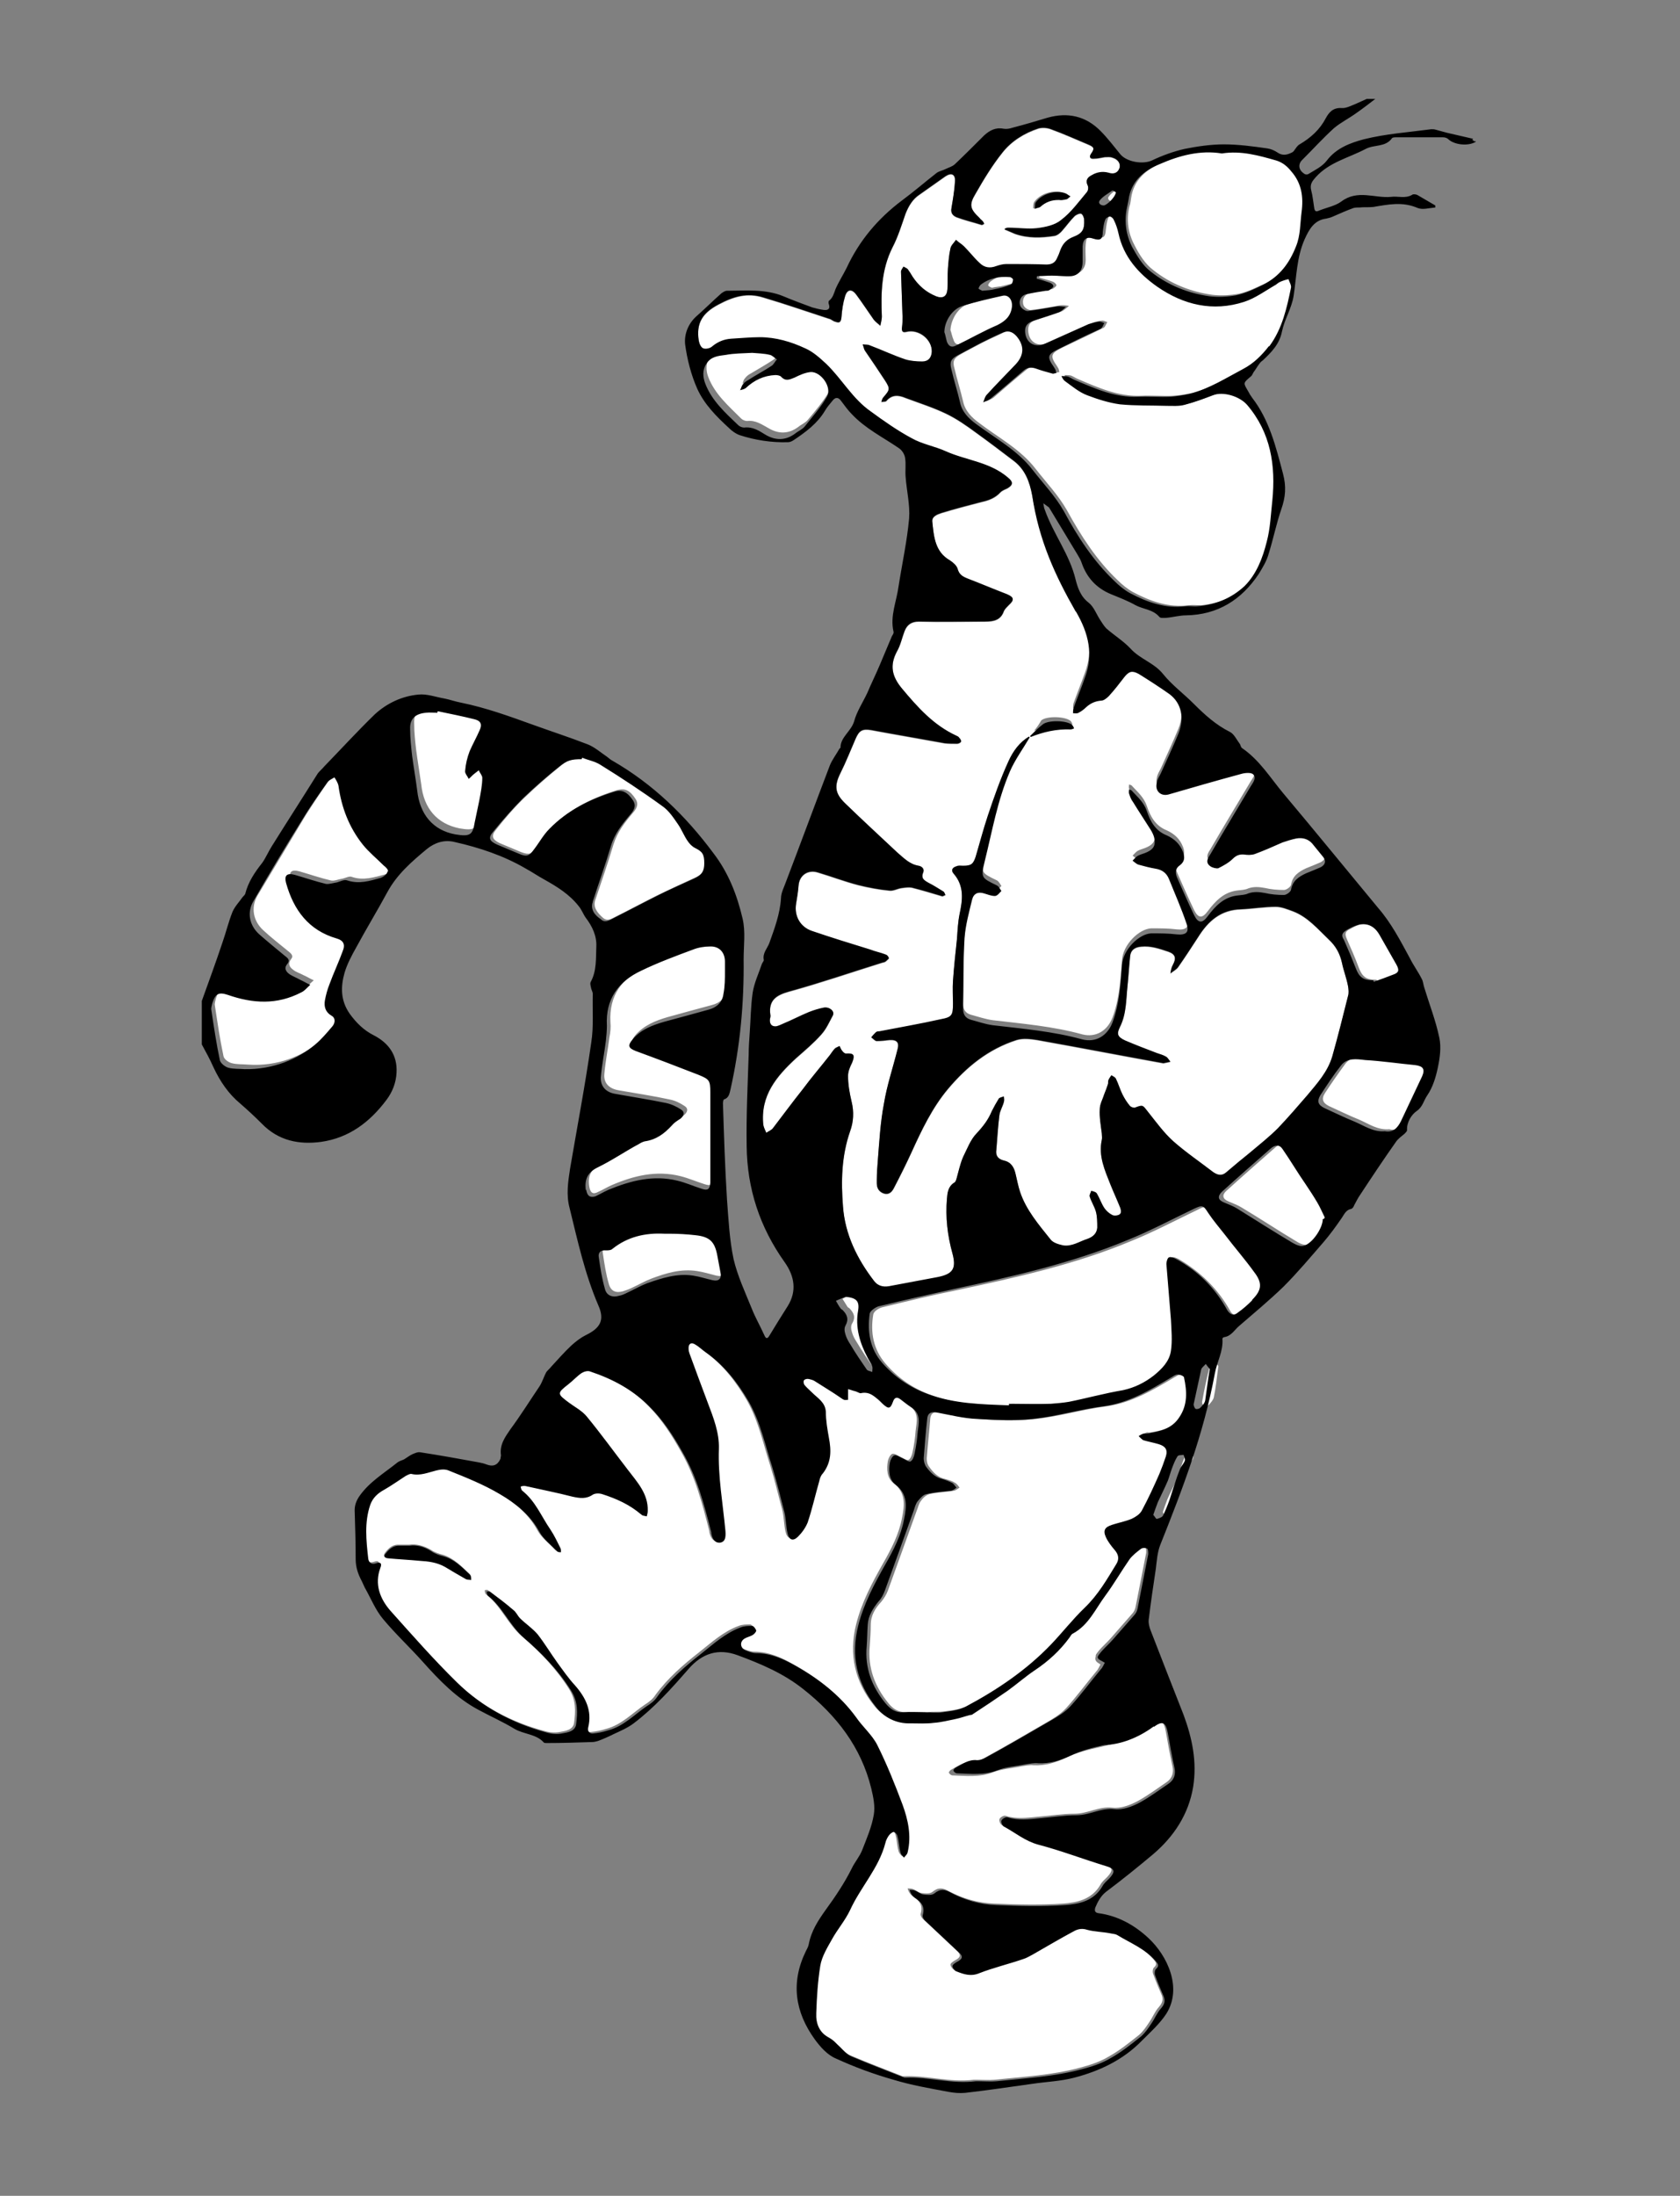 <svg xmlns="http://www.w3.org/2000/svg" xmlns:xlink="http://www.w3.org/1999/xlink" xmlns:html="http://www.w3.org/1999/xhtml" viewBox="0 0 333 435">
    <rect x="0" y="0" width="333" height="435" fill="#808080" stroke="none"/>
    <defs>
        <symbol id="tigger">
            <path d="m204 146c-1.9 1.1-3.2 2.9-4.1 4.9-1.6 3.5-2.9 7.2-4.1 10.8-.9 2.7-1.6 5.4-2.4 8.1-.5 1.5-.9 1.8-2.5 1.8-.4 0-.9-.1-1.3.1-.7.2-1.2.7-.6 1.4 2.2 2.5 1.8 5.3 1.2 8.1-.3 1.5-.4 3.2-.5 4.8-.3 2.8-.6 5.6-.8 8.4-.1 1.5 0 3 0 4.5 0 2.3-.2 2.7-2.4 3.1-4 .9-8.1 1.6-12.2 2.4-.2 0-.5 0-.7.2-.3.3-.6.6-.9 1 .4.2.7.7 1.1.7.8 0 1.7-.1 2.5-.2 1.5-.1 2 .5 1.6 1.9-.9 3.6-2.1 7.1-2.7 10.8-.7 3.7-.9 7.4-1.2 11.2-.1 1.3-.2 2.5-.2 3.8 0 .2 0 .5 0 .7 0 1 .5 1.7 1.4 2 1 .3 1.6-.3 2-1.1 1.2-2.3 2.4-4.7 3.5-7.1 2-4.4 4.1-8.8 7.2-12.5 3.7-4.4 8-7.9 13.6-9.7 1.3-.4 2.8-.2 4.1 0 8.4 1.5 16.7 3.1 25 4.6.5-.1 1-.2 1.4-.3-.3-.3-.5-.8-.9-1-.5-.3-1.2-.5-1.8-.7-2.1-.8-4.2-1.6-6.3-2.5-1.5-.7-1.7-1.3-1-2.7 1.3-2.6 1.2-5.4 1.5-8.2.2-1.9.3-3.8.5-5.7.1-1.3.9-1.9 2.2-2 1.9-.2 3.6.4 5.4 1 1.4.5 1.6 1.3.9 2.6-.3.5-.4 1.1-.5 1.7.5-.4 1.1-.7 1.5-1.2 1.4-2 2.7-4 4-6 2-3.2 4.5-5.4 8.5-5.5 2.3-.1 4.6-.5 6.9-.5 1.1 0 2.3.5 3.4.9 2.9 1.1 4.9 3.5 7.1 5.6 1.4 1.3 2.2 2.8 2.6 4.6.3 1.5.9 3 1.2 4.6.1.6.2 1.4 0 2-1 4-2 8-3.1 11.9-.9 3.1-3 5.4-5 7.8-1.9 2.2-3.8 4.4-5.8 6.5-1.7 1.7-3.6 3.2-5.5 4.8-1.6 1.3-3.2 2.6-4.7 3.9-.9.8-1.7.6-2.6 0-2.6-2-5.4-3.9-7.9-6.1-1.9-1.7-3.4-3.8-5-5.8-1.1-1.4-1-1.5-2.6-.9-.3.1-.8-.1-1-.3-.6-.7-1.1-1.5-1.5-2.3-.5-1-.8-2.1-1.3-3.1-.1-.3-.6-.5-.9-.7-.2.3-.5.7-.6 1-.1.2 0 .6-.1.8-.2.6-.4 1.2-.7 1.9-.3 1-.9 2-.9 3-.1 1.6.2 3.2.4 4.8 0 .4.1.9 0 1.3-.7 3.2.6 6 1.7 8.8.6 1.5 1.3 3 1.9 4.5.2.4.3 1.2 0 1.4-.3.3-1.1.4-1.5.2-.6-.3-1.2-.8-1.6-1.4-.6-.9-.9-1.9-1.5-2.9-.2-.3-.7-.4-1.1-.5-.1.4-.4.8-.3 1.1.3 1 .9 1.9 1.2 2.9.3 1 .3 2.2.3 3.3-.1 1.1-.8 1.8-1.9 2.2-1.6.5-3.1 1.6-4.9 1.3-.9-.2-1.9-.5-2.4-1.1-2.4-3-4.9-5.9-6.1-9.5-.4-1.2-.6-2.4-.9-3.6-.3-1.3-.9-2.3-2.3-2.6-1.2-.3-1.7-1-1.5-2.2.2-2.3.3-4.5.6-6.8.1-.9.7-1.8.9-2.7.1-.3 0-.7 0-1-.3.1-.8.2-1 .4-.5.8-1 1.7-1.4 2.5-.7 1.7-1.7 3-3 4.4-1.2 1.2-1.9 3.1-2.7 4.7-.6 1.4-.9 2.9-1.3 4.3-.1.3-.2.7-.5.8-1.2.8-1.3 2-1.4 3.2-.3 3.6.1 7.2 1.1 10.8.8 3 .1 4.1-3 4.7-3.2.6-6.4 1.2-9.6 1.8-1.2.2-2.2-.1-2.9-1-3.4-4.4-5.8-9.3-6.2-14.8-.4-5-.3-10 1.4-14.9.7-1.9.8-3.9.3-5.9-.4-1.7-.7-3.4-.7-5.1 0-.9.4-1.8.8-2.6.6-1.5.4-1.9-1.2-1.8-.3 0-.6-.3-.8-.6-.2-.2-.3-.6-.5-.9-.3.2-.7.3-.9.5-.4.4-.7.9-1 1.3-1.8 2.3-3.7 4.5-5.4 6.8-2 2.5-3.9 5.1-5.9 7.7-.3.4-.9.6-1.3.9-.2-.5-.5-1-.6-1.6-.6-5.8 2.6-9.6 6.5-13.2 1.7-1.5 3.5-3 5-4.7 1-1.1 1.6-2.5 2.3-3.8.4-.8-.7-1.7-1.8-1.5-1 .2-2 .5-3 .9-1.7.7-3.4 1.6-5.1 2.3-.4.2-.9.4-1.3.5-.9.1-1.3-.4-1.3-1.2 0-.4.2-.7.1-1.1-.4-2.9 1.2-3.9 3.7-4.6 6.2-1.7 12.3-3.8 18.4-5.7.3-.1.6-.1.8-.3.2-.2.6-.5.6-.6-.1-.3-.3-.6-.6-.7-1-.4-2.1-.6-3.1-1-3.9-1.2-7.8-2.4-11.6-3.7-2.3-.8-3.5-3-3.1-5.4.2-1.2.4-2.4.5-3.7.2-2 1.9-3.1 3.8-2.5 2.7.8 5.3 1.8 8 2.5 2 .5 4.1.9 6.2 1.1.8.1 1.6-.4 2.4-.5.7-.1 1.4-.2 2-.1 2 .5 4 1.1 6 1.7.2.1.5-.2.7-.2-.1-.2-.2-.6-.4-.7-1-.6-1.9-1.2-2.9-1.7-.9-.5-1.6-.9-1.1-2.1.3-.7-.3-1.2-.9-1.3-1.8-.3-2.9-1.5-4.2-2.6-3.4-3.2-6.9-6.4-10.3-9.7-2.1-2-2.3-3.5-1-6.1 1.1-2.2 2-4.5 3-6.8.7-1.6 1.3-2 3.1-1.7 4.8.9 9.6 1.7 14.5 2.6.8.1 1.7.1 2.5.1.3 0 .7-.2.8-.4.1-.2-.2-.6-.4-.8-.1-.2-.4-.3-.6-.4-4.5-2.1-7.6-5.6-10.7-9.3-2-2.4-2.5-4.6-1-7.4.7-1.2 1-2.7 1.5-4 .5-1.3 1.4-1.9 2.8-1.9 4.4.1 8.8 0 13.2 0 1.7 0 3.1-.3 3.7-2.1.2-.4.6-.8 1-1.2 1.1-1 1-1.5-.4-2.1-2.6-1-5.2-2.1-7.8-3.1-1-.4-1.7-.8-2-2-.2-.6-.9-1.2-1.5-1.6-3-1.7-3.2-4.8-3.5-7.7-.1-1 .9-1.4 1.8-1.7 2.6-.8 5.3-1.5 8-2.2 1.4-.3 2.7-.8 3.7-1.9.4-.4 1-.6 1.4-.8 1.2-.7 1.1-1.3.1-2.1-3.6-3.1-8.3-3.4-12.3-5.2-2.2-1-4.7-1.4-6.8-2.6-2.8-1.5-5.5-3.4-8.1-5.3-3.6-2.5-5.7-6.4-8.8-9.4-1.3-1.2-2.6-2.4-4.2-3.1-2.8-1.3-5.8-2.2-9-2.2-1.9 0-3.8.2-5.7.3-1.4.1-2.6.6-3.7 1.5-.4.4-1.3.6-1.8.4-.5-.2-.8-1-.9-1.6-.5-3.4.7-5.4 3.9-7.1 3-1.6 5.7-2.4 8.9-1.4 4.4 1.3 8.7 2.8 13 4.2.5.1.8.5 1.3.6.8.3 1.1.1 1.2-.9.1-1.4.3-2.8.7-4.1.4-1.4 1.3-1.6 2.2-.4 1.2 1.6 2.3 3.3 3.5 5 .4.5.9.8 1.3 1.2.1-.6.3-1.2.3-1.8-.2-4.7-.1-9.3 2.1-13.7 1.1-2.1 1.8-4.4 2.6-6.7.6-1.5 1.4-2.9 2.8-3.8 1.7-1.2 3.4-2.4 5.1-3.6 1.2-.8 2-.4 1.9 1-.1 1.8-.4 3.5-.7 5.3-.2 1 .3 1.5 1 1.8 1.6.6 3.3 1 4.9 1.5.2.1.4-.1.6-.2-.1-.2-.2-.4-.4-.6-.2-.2-.4-.3-.5-.5-1.9-1.8-2.2-2.6-.8-4.9 1.6-2.8 3.3-5.6 5.3-8.1 1.8-2.3 4.4-3.9 7.2-4.8.8-.2 1.8-.1 2.5.2 2.5.9 4.9 2 7.3 3 1.2.5 1.3.8.6 1.8-.5.7-.2 1.1.6 1 .7 0 1.4-.2 2.1-.3.5 0 1-.1 1.5.1 1.1.3 1.7 1.2 1.4 2.1-.4 1.1-1.3 1.2-2.2.9-1.2-.3-2.3-.1-3.3.5-.8.4-1.3 1-.8 2 .2.4.1 1.1-.2 1.4-1.6 1.9-3.1 4-5.1 5.5-1.2 1-3.1 1.4-4.8 1.6-1.8.2-3.7-.1-5.6-.1-.2 0-.5 0-.8.3.7.3 1.4.6 2.1.9 2.6.9 5.2.8 7.8.4.6-.1 1.2-.6 1.6-1.1.8-.9 1.5-1.9 2.4-2.8.3-.3 1-.6 1.3-.5.3.1.6.8.6 1.2.1 1.9-.3 2.7-2.1 3.4-1.3.5-2.1 1.3-2.6 2.6-.2.6-.4 1.1-.7 1.7-.4.9-1.1 1.2-2.1 1.2-2.6-.1-5.3-.1-7.9-.1-.7 0-1.4.2-2 .4-1.3.5-2.4.3-3.3-.6-1.1-1-2-2.2-3.1-3.3-.5-.5-1.1-.8-1.6-1.3-.4.6-1 1.1-1.1 1.7-.3 1.3-.4 2.7-.5 4-.1 1.4 0 2.7-.1 4.1-.1 1.4-.9 1.9-2.2 1.4-2-.8-3.5-2.1-4.7-3.9-.3-.5-.6-1-.9-1.4-.2-.3-.6-.4-.9-.6-.2.3-.5.7-.5 1 .1 3 .2 6 .3 8.9 0 .7 0 1.4-.1 2.1-.1.8.1 1.1.9.9 2.4-.6 5.1 1.5 5 4-.1 1.2-.7 1.9-1.9 1.9-1.1 0-2.3-.1-3.3-.4-2.4-.8-4.7-1.9-7.1-2.8-.4-.2-.9-.1-1.4-.2.2.4.2.9.5 1.3 1.3 1.9 2.6 3.8 3.9 5.8 1.1 1.7 1 1.9-.3 3.4-.2.2-.3.6-.4.9.3-.1.8 0 1-.2 1.1-1.3 2.4-1.2 3.8-.6 2.7 1 5.5 1.9 8 3.1 2.1 1 4.1 2.4 6 3.8 2.5 1.8 5 3.7 7.5 5.6 2.2 1.7 3.1 4.1 3.6 6.8 1.4 8 4.7 15.2 8.7 22 2.5 4.3 3.5 8.5 1.7 13.2-.7 2-1.5 3.9-2.2 5.9-.1.3-.1.7-.1 1 .4 0 .8.1 1.1-.1.6-.3 1.1-.7 1.5-1.1.9-.8 1.8-1.2 3-1.3.5 0 1.1-.5 1.5-.9 1.1-1.2 2.1-2.5 3.1-3.8.9-1.1 1.5-1.3 2.8-.6 2.1 1.3 4.1 2.6 6.1 4 2.4 1.8 3 4.7 1.8 7.8-1.1 2.7-2.3 5.2-3.5 7.9-.3.6-.7 1.2-.8 1.9-.4 1.5.7 2.7 2.3 2.3 4.8-1.4 9.7-2.8 14.5-4.1.7-.2 1.9-.3 2.3.1.7.7 0 1.6-.5 2.4-2.6 4.4-5.3 8.8-7.9 13.3-.5.8-1.2 1.7-.1 2.5.4.3 1.2.5 1.6.4 1-.5 2.1-1.1 2.9-1.9.7-.7 1.4-.9 2.3-.8.6.1 1.4.1 2-.1 1.9-.7 3.7-1.5 5.5-2.3.9-.3 1.8-.6 2.8-.8 1.2-.2 2.3.1 3.1 1 .7.9 1.5 1.8 2.2 2.7.6.8.4 1.5-.5 2-.9.4-1.9.8-2.9 1.2-1.5.7-2.7 1.5-3 3.3-.1.4-.9 1-1.4 1-1.3 0-2.5-.1-3.8-.4-1.1-.2-2.2-.3-3.3.1-.6.3-1.4.3-2.1.4-2.7.3-4.4 2.1-5.9 4.1-1.1 1.5-1.9 1.4-2.7-.2-1.2-2.5-2.3-5-3.4-7.5-.4-1-.3-1.8.6-2.4.9-.7 1-1.5.6-2.6-.6-1.6-1.7-2.6-3.2-3.3-2.3-.9-3.3-2.8-4-4.9-.6-1.7-1.8-2.7-2.9-3.9-.1-.2-.4-.2-.6-.3 0 .3-.1.5 0 .8.2.6.4 1.2.8 1.7 1.1 1.8 2.3 3.6 3.5 5.5.3.5.6 1.1.7 1.6.3 1.4-.1 2.2-1.4 2.8-.6.3-1.2.4-1.8.7-.4.2-.7.6-1.1 1 .4.3.8.7 1.2.8 1.1.3 2.2.6 3.4.8 1.2.2 2.1.8 2.6 2 1.2 3 2.5 5.9 3.5 8.9.6 1.7-.1 2.3-2 2.1-1.6-.2-3.3-.2-5-.2-2.4.1-5.6 3.2-5.8 6.3-.3 3.8-.5 7.7-1.9 11.4-1 2.6-3.3 4-6 3.3-5.8-1.6-11.8-2.1-17.7-2.8-1.5-.2-2.9-.7-4.4-1.1-1-.3-1.5-1-1.5-2.2.1-4.7 0-9.4.3-14 .2-2.6.9-5.1 1.5-7.6.3-1.2 1.2-1.6 2.4-1.2.7.2 1.4.5 2.1.5.5 0 .9-.6 1.3-1-.3-.4-.5-.9-.9-1.1-3.1-1.5-3.2-1.5-2.4-4.8 1.5-6 2.5-12 5-17.8 1-2.3 2.6-4.5 3.9-6.7 2.5-1 5.1-1.6 7.8-1.4.2 0 .5-.1.7-.2-.1-.2-.2-.5-.4-.7-1.1-.9-4.7-1-5.8-.1-.9 1.6-1.7 2.4-2.5 3.1m8-107c-.5-.3-.7-.5-1-.6-2-.7-4.7.1-5.9 1.8-.2.3-.2.8-.2 1.3.4-.1.9-.1 1.1-.4 1.1-1 2.3-1.4 3.7-1.3.5 0 1 0 1.4-.1.3-.2.5-.4.9-.7m6.2 291c-.2.3-.4.9-.8 1.3-2 2.4-3.9 5-6 7.3-1.1 1.2-2.6 2.1-4 2.9-4.3 2.5-8.6 5-13 7.4-.4.2-1 .4-1.5.4-1.7-.2-3 .8-4.3 1.5-.2.1-.5.5-.4.6.1.2.4.5.7.5 2.7.1 5.4.4 8-.6 1.8-.7 3.8-.8 5.7-1.2.8-.1 1.6-.3 2.4-.2 2.3.1 4.3-.5 6.4-1.5 2.1-1 4.4-1.6 6.7-2.1 3.7-.8 7.2-2.1 10.3-4.3 1.8-1.3 2.4-.9 2.8 1.3.4 2.3.8 4.5 1.3 6.8.3 1.3-.1 2.4-1.1 3.1-1.9 1.3-3.8 2.7-5.8 3.8-1.5.8-3.4 1.5-5 1.3-2.7-.3-4.9 1.2-7.5 1.2-2.4 0-4.8.4-7.3.6-2.1.2-4.3.5-6.4-.2-.3-.1-1.1.3-1.2.7-.1.3.2 1.1.6 1.2 2.2 1.2 4.1 2.8 6.6 3.5 4.6 1.2 9 2.9 13.6 4.3 1.7.5 1.8 1.1.6 2.4-.5.5-1.1 1-1.4 1.6-1.7 2.9-4.6 3.5-7.4 3.7-4.5.3-9 .2-13.6 0-3.2-.1-6.3-1-9.1-2.5-1.1-.6-2-.8-3.2.2-.5.4-1.5.3-2.2.2-.6-.1-1.1-.6-1.7-.8-.3-.1-.6-.1-1-.1.1.3.2.6.4.9.2.3.4.5.7.7 1.2.8 2 1.7 1.5 3.4-.1.3.2.9.6 1.2 2.1 2 4.3 4 6.5 6.1 1 .9.8 1.4-.4 2-.3.2-.8.5-.8.8 0 .3.4.9.7 1 1.5.6 2.9 1.1 4.6.4 2.8-1.1 5.8-1.8 8.7-2.8.7-.2 1.3-.6 1.9-.9 2.8-1.6 5.5-3.2 8.3-4.7.8-.4 1.6-.5 2.5-.2 1.5.4 3.1.4 4.6.7.4.1.9.1 1.3.3 2.6 1.6 5.5 2.7 7.6 5.1.5.6.9 1 .1 1.7-.2.2-.3.9-.1 1.3.5 1.4 1.1 2.8 1.7 4.2.3.9.1 1.5-.6 2.3-.8.9-1.2 2-1.9 3-.6.9-1.2 1.8-2 2.5-2 1.6-4 3.2-6.2 4.4-1.7 1-3.6 1.6-5.5 2.1-5.5 1.5-11.3 1.8-17 2.4-1.1.1-2.3 0-3.4 0-.2 0-.5 0-.7 0-4.7.6-9.3-.9-13.9-.7-.1 0-.2 0-.2 0-3.5-1.4-7-2.7-10.5-4.2-.9-.4-1.6-1.2-2.3-1.9-.7-.6-1.2-1.3-2-1.7-2.1-1.1-2.8-2.9-2.7-5 .1-3.1.3-6.3.8-9.4.3-1.8 1.4-3.6 2.3-5.2 1.1-2 2.6-3.7 3.6-5.8 2.1-4.6 5.7-8.3 7-13.3.1-.5.4-1.1.7-1.5.2-.3.7-.7 1-.7.3.1.7.6.7.9.3 1 .3 2.1.6 3.2.1.4.4.7.7 1 .2-.3.6-.6.7-1 .8-3.3.1-6.5-1-9.5-1.5-4-3.1-8-5-11.8-1-2-2.9-3.6-4.2-5.5-3.2-4.4-7.5-7.7-12.2-10.3-2.3-1.3-4.8-2.4-7.6-2.4-.7 0-1.5-.3-2.2-.6-1-.5-1.1-1.7-.1-2.3.5-.3 1.1-.4 1.6-.7.3-.2.7-.6.7-.9-.1-.3-.5-.9-.8-.9-.8 0-1.6 0-2.3.3-3 1.1-5.4 3.3-7.8 5.2-3.2 2.5-6.3 5.2-8.7 8.5-.5.8-1.3 1.4-2.1 1.9-2.5 1.7-4.6 4-7.7 4.8-.9.3-1.9.5-2.9.6-.7.1-1.2-.4-1-1.2.8-3.3-.5-5.9-2.6-8.3-1.3-1.4-2.4-3-3.5-4.5-1.3-1.8-2.5-3.8-3.9-5.6-1-1.2-2.4-2.1-3.5-3.2-.5-.5-.8-1.3-1.4-1.7-1.5-1.3-3-2.4-4.6-3.6-.1-.1-.4 0-.6 0 0 .2 0 .4.1.6 0 .1.1.2.1.2 3 2.3 4.3 5.9 7.2 8.4 3.5 3 6.8 6.4 9.3 10.4 1.4 2.2 1.3 4.4 1 6.7-.2 1.4-1.7 1.6-2.8 1.8-1 .2-2.1.1-3.1-.2-6.7-1.8-12.7-5-17.7-9.9-4.6-4.5-8.9-9.4-13.2-14.2-2.1-2.4-3.2-5.3-2-8.5.4-1-.1-1.2-.9-.9-.9.3-1.4-.2-1.5-.9-.4-3.6-.8-7.2.4-10.7.5-1.4 1.5-2.3 2.8-3 1.4-.8 2.8-1.8 4.2-2.7.4-.2.9-.5 1.2-.4 1.7.4 3.3-.3 4.9-.7.8-.2 1.7-.3 2.4 0 3.5 1.4 7 2.8 10.2 4.7 3.1 1.8 6 4.1 7.8 7.4.8 1.5 2.3 2.6 3.5 3.9.2.2.5.2.8.2 0-.3 0-.6-.1-.8-.6-1.2-1.2-2.5-2-3.7-1.8-2.6-3-5.7-5.6-7.7-.2-.2-.2-.5-.3-.8.3-.1.7-.2 1-.1 3.1.7 6.2 1.3 9.3 2.1 1.4.3 2.7.5 4-.4.5-.3 1.3-.3 1.9-.1 2.8.9 5.5 2.1 7.8 4.1.2.2.7.2 1 .3.1-.4.2-.7.2-1.1.1-3.4-2.1-5.7-4-8.2-2.7-3.5-5.3-7.1-8.1-10.5-.9-1.1-2.3-1.8-3.5-2.7-2.4-1.8-2.4-1.9-.1-3.7.9-.7 1.7-1.6 2.6-2.2.5-.3 1.2-.5 1.7-.3 4.5 1.5 8.6 3.7 11.9 7.1 2.6 2.6 4.6 5.7 6.4 8.9 2.9 5 4.3 10.4 5.7 15.9 0 .1 0 .2 0 .2.3 1.4.9 1.9 1.8 1.8.9-.2 1.1-.9 1-2.3-.5-5.4-1.5-10.8-1.3-16.3.1-3.2-1.1-6.2-2.2-9.1-1.2-3.2-2.4-6.4-3.6-9.7-.1-.3-.2-.6-.2-.9-.1-1.1.5-1.5 1.4-.9.7.4 1.3 1 2 1.5 3.7 2.6 6.4 6.1 8.6 9.9 2.3 4.1 3.2 8.6 4.6 12.9.9 2.9 1.6 5.9 2.4 8.9.3 1.3.3 2.8.6 4.1.3 1.4 1.1 1.7 2.1.7.8-.8 1.5-1.8 1.9-2.8.9-2.7 1.5-5.4 2.3-8.2.1-.5.3-1.1.7-1.5 1.7-2.2 1.7-4.5 1.2-7.1-.3-1.7-.6-3.4-.6-5.1-.1-1.9-1.6-2.7-2.7-3.8-.5-.5-1.1-1-1.5-1.5-.2-.2-.3-.8-.1-1 .2-.2.6-.3 1-.2.4.1.8.2 1.1.4 1.7 1.1 3.4 2.1 5 3.2.3.2.5.4.8.5.2.1.5 0 .8 0 0-.2 0-.4 0-.7 0-.5 0-1 0-1.4.5.1.9.3 1.4.4.4.1.8.4 1.1.4 1.7-.4 2.7.6 3.8 1.5.2.2.4.4.6.6 1.1 1.1 1.5 1 2-.4.3-.9.8-1 1.5-.5.8.6 1.5 1.2 2.3 1.7 1.8 1.3 1.3 3.1 1.1 4.8-.1 1.4-.3 2.8-.6 4.2-.1.6-.4 1.4-.8 1.6-.3.2-1.1-.4-1.6-.6-.5-.2-1.1-.7-1.6-.6-.4.1-.8.9-.9 1.4-.3 1.6-.2 3.4 1.1 4.4 2.5 1.9 2.2 4.4 1.7 6.9-.6 3.2-2.1 6.1-3.7 8.9-2.2 3.9-4.3 7.8-5.4 12.2-1.5 6-.2 11.4 3.5 16 1.6 2.1 4 3.4 6.9 3.3 1.5 0 3.1.1 4.6-.1 1.5-.1 3-.5 4.5-.8.9-.2 1.7-.5 2.5-.7.2-.1.5 0 .7-.2 2.3-1.5 4.7-3.1 7-4.7 1.8-1.3 3.5-2.8 5.3-4 2.7-1.8 5-3.9 6.9-6.5.2-.3.4-.7.7-.8 3.1-1.7 4.4-4.8 6.4-7.5 1.7-2.3 3.2-4.9 4.8-7.2.6-.8 1.5-1.5 2.3-2.1.3-.2.9-.2 1.2 0 .2.1.2.7.2 1.1-.7 3.6-1.4 7.1-2.1 10.7-.1.5-.3 1-.7 1.4-1.4 1.6-2.8 3.2-4.2 4.8-.7.8-1.6 1.6-2.3 2.4-.3.4-.8.9-.7 1.2-.3 1 .3 1.2.9 1.6m-137-23.7c-.8 0-1.4 0-1.9 0-1.3-.1-2.1.6-2.8 1.5-.4.5-.5 1 .4 1 2.1.2 4.2.3 6.3.5 1.8.1 3.5.3 5 1.2 1.4.8 2.7 1.6 4.1 2.4.3.2.7.1 1.1.2-.1-.3 0-.8-.2-1-1.6-1.5-3.1-3.1-5.3-3.8-.8-.2-1.7-.5-2.4-1-1.4-.8-2.9-1.2-4.3-1m125-251c.9.3 1.8.5 2.6.8.3.1.7.5.7.7 0 .2-.4.5-.7.7-.2.1-.5.1-.8.2-1.3.2-2.6.4-3.9.7-1 .3-1.5 1.4-1.1 2.4.2.5 1 1 1.5.9 1.9-.2 3.8-.6 5.7-.9.6-.1 1.2 0 1.8.1-.5.4-1 .9-1.5 1.1-1.7.6-3.4 1.2-5.1 1.7-.9.3-1.5.8-1.5 1.9 0 2.3 1.8 3.6 3.9 2.6 2.9-1.3 5.8-2.6 8.7-3.9.7-.3 1.4-.4 2.1-.5.3 0 .6.2 1 .3-.2.3-.3.6-.5.9-.1.2-.4.3-.6.4-2.6 1.3-5.2 2.5-7.9 3.8-2.2 1.1-2.4 1.6-1 3.6.1.2.2.3.3.5.1.2.1.4.2.7-.3 0-.5.2-.8.1-1.1-.3-2.2-.6-3.3-1-.9-.3-1.7-.2-2.4.4-2.2 1.8-4.4 3.7-6.6 5.6-.4.3-1 .5-1.4.7.2-.5.3-1.1.6-1.4 1.9-2.1 3.8-4.1 5.8-6.1 1.7-1.7 1.8-3.7.2-5.6-.8-1-1.8-1.2-3-.6-1.4.7-2.8 1.3-4.2 2-1.5.8-3.1 1.6-4.5 2.4-1.4.8-1.6 1.4-1.2 2.8.5 2.2 1.2 4.3 1.7 6.5.4 1.9 1.7 3.2 3.2 4.3 3.8 2.9 8.2 5.2 11.2 9.1 2.1 2.7 4.5 5.2 6.2 8.2 2.8 5.1 5.9 9.9 10 13.8.9.9 2 1.8 3.1 2.4 3.4 1.8 7 3.1 11 2.6.8-.1 1.6 0 2.4 0 3.5-.3 6.7-1.6 9.3-4 2.5-2.4 3.6-5.6 4.4-8.8.7-2.6.8-5.4 1.1-8.1.7-6.9-.3-13.4-5-19-1.5-1.7-4.7-2.7-6.8-1.9-1.9.7-3.7 1.4-5.6 1.9-1.1.3-2.3.2-3.5.2-3.1 0-6.2.1-9.3-.3-2.2-.2-4.5-.9-6.5-1.8-1.6-.6-3-1.8-4.4-2.8-.3-.2-.5-.7-.7-1 .4 0 .9 0 1.3.1.5.2.9.5 1.4.7 4 1.7 8 3.5 12.5 3.3 2.1-.1 4.2.1 6.4 0 1.3-.1 2.6-.3 3.9-.6 3.8-1 7.1-3 10.5-4.9 2.1-1.1 3.7-2.7 5.1-4.5 2.7-3.4 3.5-7.6 4.4-11.8.1-.5-.3-1.1-.5-1.7-.5.2-1.1.3-1.6.5-.3.1-.6.5-.9.6-2.1 1.2-4.1 2.7-6.3 3.4-6.2 2-12 .6-17.2-3-3.7-2.6-6.7-5.9-7.7-10.6-.2-.9-.5-1.8-.9-2.6-.1-.3-.5-.7-.8-.7-.3 0-.8.3-.9.6-.3.8-.4 1.6-.5 2.4-.1 1.5-.5 1.8-1.8 1.4-1.5-.5-2.1-.1-2.2 1.5-.1 1 0 2.1 0 3.1 0 1.5-.8 2.6-2.2 2.8-1.3.2-2.6 0-3.9-.1-1 0-1.9 0-2.9.1-.2.3-.2.5-.2.7m-18.7 284c1.6-.2 3.2-.4 4.6-1.1 6.2-3.3 12-7.2 16.9-12.3 2.3-2.4 4.3-5.1 6.7-7.3 2.7-2.5 4.5-5.6 6.3-8.7.6-1 .3-1.9-.4-2.8-.7-.8-1.3-1.6-1.7-2.5-.6-1.3-.2-2 1.2-2.4 1.3-.4 2.6-.6 3.9-1.2.8-.3 1.6-.9 2-1.6 1.3-2.4 2.4-4.8 3.5-7.3.5-1.1 1-2.3 1.3-3.5.4-1.4 0-2-1.4-2.4-1-.3-2.1-.5-3.1-.8-.4-.1-.6-.5-.9-.8.3-.2.7-.4 1-.5.2-.1.4 0 .6 0 2.5-.4 5-.9 6.5-3.3 1.6-2.4 1.5-5 1-7.6-.1-.3-.9-.6-1.3-.6-.4 0-.9.4-1.3.6-4.2 2.5-8.4 5-13.4 5.7-4.7.6-9.3 2-14 2.5-3.6.4-7.3.3-11 0-2.7-.2-5.4-.9-8.1-1.3-1.1-.2-1.7.2-1.8 1.2-.2 2.6-.5 5.2-.7 7.9 0 .6.1 1.2.5 1.7.8 1.1 1.7 2.1 3.2 2.4.7.2 1.4.4 2 .8.3.2.6.6.8.9-.3.2-.7.5-1 .6-1.6.3-3.3.3-5 .7-.7.2-1.3.8-1.7 1.4-.4.5-.5 1.2-.8 1.9-1.9 5.3-3.8 10.5-5.7 15.8-.3.8-.8 1.6-1.3 2.2-1.2 1.3-2.1 2.7-2.1 4.6 0 1.4-.1 2.8-.2 4.2-.4 4.3 1 8 3.7 11.3.9 1.1 1.9 1.8 3.5 1.8 1.4-.1 2.8 0 4.2 0 1.1-.2 2.3 0 3.5-.2m13.2-60.9c2.8 0 5.5 0 8.3 0 1.2 0 2.4-.1 3.6-.4 3.6-.7 7.1-1.7 10.7-2.3 2.3-.4 4.3-1.4 6.1-2.9 1.6-1.3 3.1-2.8 3.4-4.9.3-2 .1-4.2 0-6.2-.2-3.7-.6-7.4-.9-11 0-.4.2-1.2.5-1.3.3-.2 1 .1 1.4.3 4.3 2.5 7.8 5.9 10.2 10.2.5 1 1.2 1.1 2.1.4 1-.8 1.9-1.6 2.8-2.4 1.9-1.9 2.1-3.2.6-5.4-1.8-2.6-3.9-5-5.8-7.4-1.1-1.4-2.3-2.8-3.3-4.3-1-1.6-1.2-1.7-2.9-.8-4.4 2.1-8.7 4.4-13.2 6.2-11 4.6-22.8 7.2-34.5 9.7-5 1-9.9 2.2-14.8 3.4-.7.2-1.6.8-1.7 1.4-.6 3.5 0 6.9 2.4 9.7 2.5 2.9 5.5 5 9.2 6.3 5.2 1.9 10.6 2 16 2.2-.2-.2-.2-.3-.2-.4m29.9-246c-3.1 1.3-5.7 3.4-6.2 7.1-.1.5-.1 1-.3 1.5-.7 2.7-.3 5.4 1 7.8.9 1.8 2.1 3.7 3.7 4.9 3.4 2.7 7.4 4.3 11.7 4.9 1.7.2 3.5.1 5.2-.2 1.9-.4 3.6-1.3 5.4-2.1 3.3-1.7 5.2-4.3 6.5-7.6.9-2.2.8-4.5 1.1-6.8.4-3 0-5.7-2-8.1-.8-1-1.7-1.8-3-2.2-3.5-1-7-2-10.8-1.4-4.3-.6-8.4.6-12.3 2.2m-167 174c1.3-1.1 2.4-2.4 3.4-3.6.5-.6.7-1.6-.2-2.1-1.3-.7-1.5-1.8-1.3-3 .2-1.1.5-2.2.9-3.2.8-2.2 1.7-4.3 2.6-6.5.5-1.4.2-2.1-1.2-2.6-5.6-1.7-8.5-5.7-10-11-.4-1.5.2-2 1.7-1.6 2.1.6 4.1 1.3 6.2 1.8.7.2 1.5-.2 2.2-.3.7-.1 1.5-.6 2-.4 2.3.8 4.5.1 6.7-.5.5-.1 1.2-.7 1.3-1.2.1-.4-.5-1-.9-1.4-1.4-1.4-3-2.7-4.2-4.2-2.7-3.4-4.3-7.3-4.8-11.6-.1-.6-.5-1.1-.8-1.7-.5.4-1.2.6-1.5 1.1-1.7 2.4-3.3 4.8-4.9 7.3-3.2 5.3-6.4 10.7-9.6 16-1.3 2.3-.8 4.9 1.1 6.7 1.6 1.5 3.3 2.8 5 4.2.5.4 1.2.9.6 1.6-.7.9-.3 1.6.4 2.1.6.5 1.4.7 2.1 1.1.7.3 1.3.7 2 1-.6.5-1.1 1.1-1.8 1.5-4.7 2.5-9.6 2.2-14.5.5-1.8-.7-2.5-.3-3.1 1.6-.1.5-.3 1-.2 1.4.5 3.3 1 6.7 1.7 10 .1.6.9 1.2 1.6 1.4 1.1.3 2.2.2 3.3.3 5.8.4 10.8-1.7 14.2-4.6m81-14.7c0-.6 0-1.2 0-1.8 0-1.8-1.2-3-3-3-1.1 0-2.2.2-3.3.6-3.5 1.3-6.9 2.6-10.3 4.2-4.5 2.2-7.1 5.6-6.8 10.9.1 1 0 2-.2 3-.3 2.4-.8 4.8-1 7.2-.2 1.9 1 3 2.9 3.3 3.4.6 6.8 1.1 10 1.8 1.1.2 2.1.7 3 1.3.8.5.6 1.2-.1 1.8-.6.5-1.3.9-1.8 1.4-1.4 1.7-3.1 2.8-5.3 3.1-.4 0-.8.3-1.1.5-2.8 1.6-5.5 3.3-8.3 4.7-2 1-2.6 2.4-2.3 4.4.2 1.3.7 1.7 1.8 1.1.9-.4 1.7-.9 2.6-1.3 4.4-1.9 8.9-3 13.7-1.8 1.6.4 3.2 1.1 4.8 1.6 1.2.4 1.6.1 1.7-1.2 0-.4 0-.7 0-1.1 0-5.6 0-11.2 0-16.8 0-2.4-.1-2.7-2.4-3.5-4.1-1.6-8.3-3.1-12.4-4.7-1.5-.6-1.6-1.1-.6-2.3 1.7-1.9 3.9-2.8 6.3-3.5 2.9-.8 5.8-1.6 8.8-2.4 1.6-.4 2.7-1.4 2.9-3.1.2-1.3.2-2.9.3-4.4m-28.5-41.5c-2.1 0-2.9.2-4.5 1.5-2.5 2-4.9 4.1-7.2 6.3-2.1 2-4 4.2-5.8 6.5-1 1.2-.7 1.9.7 2.6 1.4.6 2.9 1.2 4.3 1.8 1.6.6 2.1.4 3.1-.9 1-1.4 1.9-2.8 3-4 3.6-3.7 8.1-5.9 13-7.4 1.5-.4 2.5.1 3.6 1.8.7 1.1.1 2-.6 2.8-1.6 1.9-3 3.7-3.8 6.2-1.1 3.7-2.4 7.4-3.6 11-.5 1.5.5 2.6 1.5 3.5.9.8 1.7.2 2.5-.2 2.8-1.4 5.6-2.9 8.4-4.3 2.5-1.2 5.1-2.4 7.7-3.6 1.4-.7 1.9-1.3 1.9-3 0-1.8-.4-2.3-1.8-3-.6-.3-1.2-.8-1.5-1.4-.7-1.1-1.1-2.3-1.9-3.3-.9-1.3-1.8-2.7-3.1-3.6-4-2.9-8.2-5.5-12.3-8.2-1.1-.7-2.4-1-3.6-1.4.1 0 .1.1 0 .2m28.7-81c-1.4.2-3 .4-3.9 1.8-.7 1.3-.7 2.6-.2 3.9 1.3 3.4 4 5.7 6.5 8.2.3.3.8.5 1.2.5 1.7-.2 2.9.7 4.2 1.4 2 1.2 4 1.2 5.9-.2.6-.5 1.4-.8 1.9-1.4 1.6-1.9 3.2-3.8 4.4-5.9 1.1-1.9-1.1-5.1-3.3-4.9-1.1.1-2.2.6-3.2 1.1-1 .5-1.8.8-2.7-.2-.2-.2-.7-.4-1.1-.3-2.3.2-4.2 1.1-5.9 2.6-.3.2-.7.3-1.1.4.1-.4.2-.8.5-1.1.3-.4.7-.7 1.1-.9 1.5-.9 3.1-1.8 4.6-2.8.4-.3.7-.8 1.1-1.3-.5-.3-.9-.8-1.4-.9-1.2-.2-2.4-.3-3.5-.4-1.8.1-3.5.1-5.1.4m-57 71c-.8 0-1.5 0-2.3 0-2.1.2-3.2 1.2-3.1 3.3 0 1.8.2 3.6.4 5.3.3 2.3.7 4.6 1 6.8.5 4.7 3.1 7.8 7.6 8.7 2.9.5 3.4.1 3.8-2.4.2-1.5.6-2.9.9-4.3.3-1.5.6-3.1.7-4.6 0-.5-.4-1-.7-1.5-.3.2-.7.4-.9.7-.4.3-.7.7-1.1 1-.3-.5-.8-1.1-.7-1.6.2-1.3.5-2.7.9-3.9.5-1.5 1.4-2.8 2-4.2.5-1.1.1-1.8-1-2.1-2.4-.6-4.9-1.1-7.3-1.6-.1.2-.1.3-.2.4m176 101c-.5-1-.9-2-1.5-3-.7-1.2-1.6-2.4-2.3-3.6-1.5-2.3-3-4.7-4.6-7-.6-.9-1.5-.8-2.3-.1-3.2 2.8-6.5 5.7-9.7 8.6-.9.8-.8 1.6.4 2.1.9.4 1.8.7 2.6 1.2 3.7 2.2 7.3 4.6 11 6.8.6.4 1.5.7 2.2.6 1.8-.5 3.8-3.5 3.8-5.3.2-.1.3-.2.4-.3m-130 2.6c-.3 0-.6 0-1 0-3.8-.2-7.3.7-10.3 3-.3.3-.9.3-1.3.3-1-.1-1.6.4-1.4 1.4.3 2 .6 4.1 1.2 6.1.4 1.4 1.4 1.8 2.8 1.4.6-.2 1.2-.4 1.8-.7 1.3-.6 2.5-1.3 3.8-1.8 2.9-1.1 5.9-2 9.1-1.5 1.3.2 2.6.6 3.8.9 1.3.3 1.9-.3 1.6-1.6-.2-1.1-.4-2.1-.6-3.2-.4-2.8-1.5-3.8-4.3-4.1-1.7-.2-3.5-.2-5.2-.4 0 .1 0 .2 0 .2m145-21.8c1.4-3 2.8-5.9 4.2-8.9.6-1.4.1-2-1.4-2.2-3.3-.3-6.5-.8-9.8-1.1-1.7-.2-3.5-.5-4.8 1.1-1.4 1.9-2.8 3.9-4.1 5.9-.7 1.1-.4 1.9.8 2.5 2 .9 4 1.9 6 2.7 1.9.8 3.6 2.1 6 1.9 1.5.4 2.4-.5 3.1-1.9m-5.5-27.5c1.3-.5 2.6-.9 3.8-1.4 1.1-.5 1.3-1 .7-2-1.1-1.9-2.2-3.9-3.3-5.8-1-1.7-2.4-2.4-4.2-2.1-.8.2-1.6.6-2.3 1-1.1.5-1.2 1-.7 2.1.8 1.8 1.6 3.6 2.3 5.5.7 1.9 1.5 2.5 3.5 2.5.1 0 .1.1.2.2m-84-127c.3 1 .9 1.1 1.9.7 2.7-1.4 5.3-2.8 8.1-4 1.7-.8 2.7-1.8 2.9-3.7.1-1.3-.7-2.4-2-2.1-2.6.6-5.3 1.2-7.9 2-2 .6-3.5 3-3.6 5.2.2.5.3 1.2.6 1.9m-22 190c.3.5.7 1.1 1 1.6.1.1.2.2.3.2.9.9 1.4 1.8.6 3.1-.3.5-.2 1.2 0 1.8.2.7.6 1.4 1 2 1 1.7 2.1 3.3 3.2 4.9.2.3.7.3 1.1.5 0-.4.1-.8 0-1.1-.2-.6-.6-1.1-.9-1.7-1.6-3-2.6-6.1-2-9.5.3-1.8-.3-2.4-2.5-2.7-.6.3-1.2.6-1.8.9m64 43c.4 0 1-.2 1.2-.6.5-1 .9-2 1.3-3.1.7-2.1 1.4-4.1 2.1-6.2.2-.5.7-1 .9-1.5.1-.4 0-.8 0-1.3-.4.1-1.1.1-1.2.3-.5.7-.8 1.5-1.1 2.4-.3.8-.5 1.6-.8 2.4-.6 1.5-1.4 2.9-2 4.3-.3.8-.6 1.6-.9 2.5.1.3.3.8.5.8m9.7-30.7c-.3.4-.8.7-.9 1.1-.6 2.3-1.1 4.6-1.5 6.9-.1.3.1.8.4.9.2.1.7 0 .9-.2.4-.4.9-1 1-1.5.4-1.9.6-3.9.9-6.2-.2-.2-.5-.6-.8-1m-41.8-213c1.1-.3 2.1-.5 3.2-.9.3-.1.5-.6.6-.9 0-.1-.4-.5-.6-.5-2.1-.2-4.1.2-5.8 1.5-.2.2-.5.6-.4.8.2.2.5.3.7.4.8-.2 1.6-.2 2.3-.4m23.3-19.6c-.9.6-1.8 1.1-2.4 1.9-.4.5.1 1 .8 1 .7 0 2.3-1.6 2.4-2.6-.2 0-.6-.4-.8-.3" style="fill:#fff" />
            <path d="m292 27.5c-1.7-.4-3.5-.8-5.2-1.2-.7-.2-1.5-.4-2.2-.6-.3-.1-.6-.1-.9-.1-4.5.6-9 .9-13.4 2-2.6.7-5.4 1.7-7.3 4.2-.9 1.2-2.4 1.9-3.7 2.7-.2.1-.6.1-.8-.1-1.1-.7-1.3-1.9-.3-2.8 2.1-2.1 4-4.2 6.2-6.2 1.3-1.1 2.9-1.9 4.3-2.9 1.3-.9 2.6-1.9 3.9-2.9-.6 0-1.1 0-1.7 0-.7.3-1.3.6-2 .9-1 .4-2.1 1-3 .9-1.7-.1-2.5.9-3.1 2-1.2 2.3-3 3.9-5.2 5.2-.4.2-.7.7-1 1.1-.1.2-.3.4-.5.5-1 .5-1.9.7-2.9 0-.6-.4-1.3-.7-2-.8-2.8-.4-5.7-.8-8.6-.8-2.6 0-5.3.4-7.8.9-2.2.5-4.4 1.3-6.5 2.3-1.8.8-4.9.3-6.2-1.2-1.3-1.6-2.6-3.3-4-4.7-2.9-2.9-6.4-3.7-10.4-2.6-2.3.7-4.7 1.4-7 2-.6.2-1.2.3-1.8.2-1.5-.3-2.7.3-3.8 1.3-1.9 1.9-3.8 3.8-5.8 5.7-.5.5-1.3.7-1.9 1-.6.3-1.3.4-1.8.8-2.3 1.8-4.5 3.7-6.8 5.4-4.8 3.6-8.5 8-11 13.4-.7 1.4-1.6 2.8-2.2 4.2-.3.8-.5 1.7-1.3 2.3-.1.1-.1.5 0 .7.3.9-.2 1.2-1 1.1-.8-.1-1.6-.3-2.3-.5-1.9-.7-3.8-1.4-5.7-2.2-3.6-1.5-7.5-1.1-11.2-1.1-.4 0-.8.3-1.1.5-1.7 1.5-3.3 3.1-4.9 4.5-1.7 1.5-2.5 3.6-2.3 5.6.4 3 1.2 6.1 2.4 8.8 1.4 3.1 3.8 5.5 6.3 7.8.6.6 1.3 1.1 2.1 1.4 3.1 1 6.3 1.5 9.6 1.4.4 0 .8-.2 1.1-.4 2.4-1.6 4.7-3.3 6.2-5.8.4-.7 1-1.4 1.5-2 .6-.8 1.2-.7 1.7 0 .7.9 1.3 1.8 2.1 2.6 2.7 2.9 6.2 4.6 9.4 6.8.6.4 1.1 1.2 1.2 1.9.2 1.2 0 2.5.1 3.7.2 2.8.9 5.6.7 8.3-.4 4.5-1.4 9-2.1 13.5-.4 3-1.7 5.8-1 8.9.1.3-.1.6-.3.9-.8 1.9-1.6 3.8-2.4 5.7-.8 1.9-1.7 3.7-2.5 5.6-.9 1.9-2.1 3.7-2.6 5.6-.6 2-2.7 3.1-2.7 5.2 0 .1-.1.1-.2.2-.6 1.1-1.4 2.1-1.9 3.3-2.9 7.6-5.7 15.2-8.6 22.8-.4 1.2-1.1 2.4-1.1 3.6-.2 3.1-1.3 6-2.3 8.8-.4 1.1-1.4 2-1.1 3.4 0 .2-.3.5-.4.8-.6 1.8-1.5 3.7-1.8 5.6-.4 2.7-.4 5.4-.6 8.1-.1 1.4-.2 2.8-.2 4.2-.2 6.1-.5 12-.4 18.2.1 8.4 2.6 16 7.5 22.9 2 2.8 2.5 5.8.6 8.8-1.2 1.9-2.4 3.8-3.6 5.8-.4.7-.7.6-1-.1-.8-1.8-1.8-3.5-2.5-5.3-1.3-3.2-2.8-6.4-3.6-9.8-.8-3.8-1-7.8-1.3-11.8-.4-6.4-.6-12.8-.8-19 0-.3.1-.8.2-.8 1-.3 1.1-1.2 1.3-2 1.9-8.5 2.7-17 2.6-25.8 0-2.7.4-5.4-.2-8-1.1-4.7-2.8-9.1-5.8-13-5.5-7.4-12-13.7-20-18.3-.4-.2-.7-.5-1.1-.8-1.2-.8-2.3-1.8-3.7-2.4-3.6-1.4-7.3-2.6-10.9-3.9-4.7-1.7-9.4-3.4-14.3-4.4-1.1-.2-2.2-.6-3.2-.8-1.8-.3-3.6-1-5.3-.8-3.2.3-6.2 1.7-8.6 3.9-3.4 3.3-6.7 6.9-10 10.3-.4.5-.9.9-1.3 1.4-3 4.8-6.1 9.6-9.1 14.4-.7 1.1-1.2 2.3-1.9 3.3-1.5 1.9-2.8 3.8-3.4 6.2-.1.2-.3.4-.5.6-.7 1-1.5 1.8-2 2.9-.8 2-1.3 4.1-2 6.1-1.3 3.9-2.7 7.7-4.1 11.6 0 2.9 0 5.8 0 8.6.8 1.5 1.6 2.9 2.3 4.5 1.3 2.8 3 5.3 5.3 7.2 1.5 1.3 2.9 2.6 4.3 4 3.3 3.4 7.4 4.2 11.8 3.6 5.5-.8 9.6-3.9 12.9-8.3 1.2-1.6 1.9-3.4 2-5.4.2-3.5-1.6-5.9-4.5-7.4-2-1-3.5-2.5-4.8-4.3-1.8-2.6-1.8-5.3-1-8.1.5-1.7 1.4-3.4 2.3-5 2-3.7 4.2-7.3 6.2-11 1.9-3.5 4.8-6 7.8-8.5 1.6-1.3 3.5-1.9 5.5-1.4 4.9 1.1 9.7 2.7 14 5.2 1.3.7 2.6 1.6 3.9 2.3 2.5 1.4 4.9 2.9 6.7 5.2.6.7.9 1.6 1.4 2.3 1.3 1.7 2.2 3.6 2.1 5.7-.1 2.3.1 4.8-1.1 7-.2.3 0 .9.1 1.4.1.3.3.7.3 1-.1 3.2.2 6.4-.3 9.6-1.2 8.4-2.8 16.8-4.2 25-.4 2.6-.8 5.2-.1 7.8 1.6 6.5 3 13 5.7 19.3 1.3 2.9.4 4.5-2.5 5.9-1 .5-1.9 1.2-2.8 2-1.4 1.3-2.7 2.8-4 4.2-.3.4-.7.7-1 1.1-.5.9-.8 2-1.4 2.9-1.9 2.8-3.7 5.7-5.7 8.4-1.1 1.6-2.2 3.1-1.9 5.2 0 .2-.1.5-.1.7-.6 1.3-1.5 1.6-2.8 1.1-.5-.2-1-.3-1.5-.4-3.8-.7-7.7-1.4-11.6-2-.5-.1-1.1.2-1.6.4-.6.3-1.1.7-1.6 1-.4.2-.9.3-1.3.6-2.6 2.1-5.5 3.8-7.5 6.6-.7 1-1 1.9-1 2.9.1 3.2.2 6.5.2 9.7 0 1.6.5 3 1.2 4.3.2.4.4.9.6 1.3 1.2 2.1 2.1 4.4 3.6 6.2 2.5 3 5.3 5.6 7.9 8.5 3.3 3.7 6.7 7.2 11 9.5 2.4 1.3 4.9 2.4 7.2 3.8 1.9 1.1 4.3 1 5.8 2.7.1.1.4.1.6.1 3 0 6-.1 9-.2.4 0 .7-.1 1.1-.2 1.1-.4 2.2-.9 3.2-1.4 1.3-.6 2.7-1.2 3.9-2.1 4.1-3.1 7.5-6.9 10.9-10.8 2.7-3.1 5.9-4.1 9.7-2.7 4.6 1.7 9.1 3.6 13 6.7 6.6 5.2 11.5 11.5 13.5 19.7.4 1.7.8 3.5.5 5.2-.4 2.4-1.4 4.7-2.3 7-.5 1.3-1.5 2.4-2.1 3.7-1.4 2.8-3.2 5.5-5.1 8.1-1.5 2.1-2.9 4.2-3.4 6.9-.1.5-.4 1-.6 1.4-3 6.2-2.1 12 1.8 17.4 1.1 1.5 2.5 3.1 4.2 3.8 3.7 1.7 7.5 3.1 11.4 4.2 3.6 1.1 7.2 1.7 10.9 2.4 1.1.2 2.2.3 3.3.2 4.5-.5 9-1.2 13.4-1.8 2.7-.4 5.5-.5 8.2-1.2 5-1.3 9.7-3.5 13.4-7.3 1.7-1.7 3.6-3.4 4.9-5.4 3.2-5.1.2-11.5-3.6-15-2.8-2.6-6.1-4.4-9.9-4.9-.6-.1-.8-.4-.6-1.1.5-1.2 1.1-2.3 2.1-3.1 3.2-2.4 6.3-4.9 9.4-7.5 4.1-3.5 7-7.9 7.9-13.3.8-5-.2-9.7-1.9-14.3-2.2-5.6-4.4-11.2-6.6-16.9-.2-.6-.4-1.3-.3-2 .4-3.3.9-6.7 1.4-10 .2-1.6.3-3.3.9-4.8 4.4-11 8.6-22 10.8-33.9.4-2.3 1.7-4.4 1.5-6.9 0-.1.2-.3.3-.3 1.5-.2 2.1-1.5 3.1-2.3 2.9-2.5 5.9-5 8.7-7.7 2.8-2.8 5.4-5.9 8-8.9 1.2-1.4 2.3-2.9 3.4-4.5.6-.8.9-1.8 2-2 .3-.1.5-.4.6-.7.4-.7.7-1.4 1.2-2.1 2.3-3.5 4.7-7.1 7.1-10.5.4-.6 1.1-1.1 1.7-1.6.2-.2.5-.5.5-.7-.1-1.6.9-3.1 1.9-3.8 1.2-.8 1.4-2.1 2.1-3.1 1.1-1.6 1.7-3.6 2.1-5.5.4-1.9.7-4 .3-5.9-.7-3.4-2-6.7-3-10-.2-.6-.2-1.2-.5-1.7-.7-1.4-1.6-2.6-2.3-4-1.9-3.5-3.7-7-6.3-10-6.3-7.6-12.5-15.2-18.8-22.7-2.6-3.1-4.7-6.6-8.2-9-.3-.2-.3-.7-.5-.9-.6-.8-1.1-1.9-1.9-2.3-2.8-1.4-5-3.4-7.2-5.6-2-2-4.3-3.7-6-5.8-1.8-2.3-4.6-3-6.5-5.1-1.4-1.5-3.2-2.6-4.8-4-.5-.5-.9-1.2-1.3-1.8-.7-1.1-1.2-2.5-2.2-3.3-1.6-1.2-2.2-3-2.6-4.6-1.2-5-4.4-9-6.1-13.8-.2-.4-.2-.9-.3-1.3.4.3.7.5 1.1.8.1.1.1.2.2.3 1.8 3 3.7 6.1 5.5 9.1.3.5.6 1 .8 1.6 1 2.9 2.9 5 5.8 6.2 1.7.7 3.3 1.3 4.9 2.2 1.5.8 3.4.8 4.7 2.3.2.3.9.2 1.3.2 1.3-.1 2.7-.5 4-.5 6.3-.1 11-3.1 14.4-8.2.8-1.3 1.6-2.6 2-4.1.9-2.9 1.5-5.9 2.5-8.8.8-2.3 1-4.4.3-7-1.4-5.3-2.7-10.6-6.1-15-.3-.4-.6-.9-.8-1.3-1-1.7-1-1.6.5-2.9.3-.2.4-.6.6-.9.4-.5.7-1.1 1.1-1.6.2-.3.4-.5.7-.7 1.7-1.6 3.3-3.2 3.8-5.7.5-2.4 1.9-4.6 2.3-7 .6-3.8.6-7.7 2.2-11.3.9-2 1.9-3.8 4.3-4.1.4-.1.9-.2 1.3-.4 1.4-.6 2.7-1.2 4.1-1.7.4-.1.8-.1 1.2-.1.9-.1 1.8 0 2.7-.1 3-.5 5.8-1.1 8.8.2 1 .4 2.3 0 3.5-.1 0-.1 0-.3 0-.4-1.2-.7-2.4-1.4-3.6-2.1-.3-.1-.8-.2-1 0-1.4.8-2.8.2-4.2.4-3.2.3-6.6-1.5-9.8.9-1.2.9-2.9 1.2-4.4 1.8-.6.3-.9.2-1-.5-.2-1.2-.3-2.4-.6-3.5-.3-1.2.2-1.8.9-2.6 2.7-3 6.5-3.8 9.9-5.6 1.7-.9 3.9-.3 5.2-2.1.1-.2.6-.2.9-.2 3.1 0 6.2 0 9.2 0 .4 0 .8.1 1.1.4 1.2 1.1 3.9 1.4 5.4.5 0-.1 0-.2 0-.2-.2.3-.4-.1-.7-.2m-215 145c-.1.5-.8 1-1.3 1.2-2.2.6-4.3 1.3-6.7.5-.6-.2-1.3.2-2 .4-.7.1-1.6.4-2.2.3-2.1-.5-4.1-1.2-6.2-1.8-1.5-.4-2.1.1-1.7 1.6 1.5 5.4 4.5 9.4 10 11 1.4.4 1.8 1.2 1.2 2.6-.8 2.2-1.8 4.3-2.6 6.5-.4 1-.7 2.1-.9 3.2-.2 1.2.1 2.3 1.3 3 .9.5.7 1.5.2 2.1-1.1 1.3-2.2 2.6-3.4 3.6-3.4 2.9-8.4 5-14 4.9-1.1-.1-2.3 0-3.3-.3-.6-.2-1.4-.8-1.6-1.4-.7-3.3-1.2-6.6-1.7-10-.1-.4.1-.9.2-1.4.6-1.9 1.3-2.2 3.1-1.6 4.9 1.7 9.7 2 14.5-.5.7-.3 1.2-1 1.8-1.5-.7-.3-1.3-.7-2-1-.7-.4-1.5-.7-2.1-1.1-.7-.5-1.2-1.2-.4-2.1.6-.8-.1-1.2-.6-1.6-1.7-1.4-3.4-2.8-5-4.2-2-1.8-2.5-4.4-1.1-6.7 3.1-5.4 6.3-10.7 9.6-16 1.5-2.5 3.2-4.9 4.9-7.3.3-.5 1-.8 1.5-1.1.3.5.7 1.1.8 1.7.6 4.3 2.1 8.2 4.8 11.6 1.2 1.5 2.8 2.8 4.2 4.2.3.2.9.8.8 1.1m87-94c-1.2 2.1-2.9 4-4.4 5.9-.5.6-1.3.9-1.9 1.4-1.9 1.4-3.9 1.4-5.9.2-1.3-.8-2.5-1.6-4.2-1.4-.4 0-.9-.2-1.2-.5-2.5-2.4-5.2-4.8-6.5-8.2-.5-1.3-.6-2.7.2-3.9.9-1.5 2.4-1.6 3.9-1.8 1.6-.3 3.3-.3 5.2-.4 1 .1 2.3.1 3.5.4.5.1.9.6 1.4.9-.4.4-.6 1-1.1 1.3-1.5 1-3.1 1.8-4.6 2.8-.4.2-.8.5-1.1.9-.2.3-.3.7-.5 1.1.4-.1.8-.2 1.1-.4 1.7-1.6 3.6-2.5 5.9-2.6.4 0 .9.1 1.1.3.9 1 1.7.6 2.7.2 1-.5 2.1-1 3.2-1.1 2-.1 4.3 3 3.2 4.9m-68.9 80c-.3 1.4-.6 2.9-.9 4.3-.4 2.4-.8 2.9-3.8 2.4-4.5-.8-7.1-4-7.6-8.7-.3-2.3-.7-4.6-1-6.8-.2-1.8-.4-3.6-.4-5.3-.1-2.1 1-3.1 3.1-3.3.8-.1 1.5 0 2.3 0 0-.1 0-.2.1-.3 2.4.5 4.9 1 7.3 1.6 1.2.3 1.5 1 1 2.1-.6 1.4-1.4 2.8-2 4.2-.5 1.3-.8 2.6-.9 3.9-.1.5.5 1.1.7 1.6.4-.3.7-.7 1.1-1 .3-.2.6-.5.9-.7.2.5.7 1 .7 1.5 0 1.4-.3 2.9-.6 4.5m22.5 20c1.2-3.7 2.5-7.3 3.6-11 .7-2.4 2.2-4.3 3.8-6.2.7-.8 1.3-1.7.6-2.8-1.1-1.7-2.2-2.2-3.6-1.8-4.9 1.5-9.4 3.7-13 7.4-1.2 1.2-2 2.7-3 4-1 1.4-1.5 1.6-3.1.9-1.4-.6-2.9-1.2-4.3-1.8-1.5-.7-1.8-1.3-.7-2.6 1.8-2.2 3.8-4.5 5.8-6.5 2.3-2.2 4.7-4.3 7.2-6.3 1.6-1.3 2.5-1.5 4.5-1.5 0-.1.1-.2.1-.3 1.2.5 2.5.7 3.6 1.4 4.2 2.6 8.3 5.3 12.3 8.2 1.3.9 2.2 2.3 3.1 3.6.7 1 1.2 2.3 1.9 3.3.4.6.9 1.1 1.5 1.4 1.4.7 1.8 1.2 1.8 3 0 1.6-.5 2.3-1.9 3-2.6 1.2-5.2 2.3-7.7 3.6-2.8 1.4-5.6 2.9-8.4 4.3-.8.4-1.7 1-2.5.2-1.2-.8-2.1-1.9-1.6-3.4m-1.4 57c-.2-2 .3-3.4 2.3-4.4 2.9-1.4 5.5-3.2 8.3-4.7.3-.2.7-.4 1.1-.5 2.2-.3 3.9-1.5 5.3-3.1.5-.6 1.2-1 1.8-1.4.7-.6.9-1.3.1-1.8-.9-.6-2-1.1-3-1.3-3.4-.7-6.7-1.2-10-1.8-1.9-.3-3-1.5-2.9-3.3.2-2.4.7-4.8 1-7.2.1-1 .2-2 .2-3-.3-5.3 2.3-8.8 6.8-10.9 3.3-1.6 6.8-2.9 10.3-4.2 1-.4 2.2-.6 3.3-.6 1.8-.1 3 1.1 3 3 0 .6 0 1.2 0 1.8 0 1.6 0 3.1-.3 4.6-.2 1.7-1.4 2.7-2.9 3.1-2.9.8-5.8 1.6-8.8 2.4-2.4.7-4.6 1.5-6.3 3.5-1 1.2-.9 1.7.6 2.3 4.1 1.5 8.3 3.1 12.4 4.7 2.2.9 2.4 1.1 2.4 3.5 0 5.6 0 11.2 0 16.8 0 .4 0 .7 0 1.1-.1 1.3-.5 1.6-1.7 1.2-1.6-.5-3.1-1.2-4.8-1.6-4.8-1.2-9.3 0-13.7 1.8-.9.4-1.7.9-2.6 1.3-1.1.3-1.6-.1-1.8-1.3m2.5 13.4c-.2-1 .4-1.5 1.4-1.4.4 0 1 0 1.3-.3 3-2.4 6.5-3.2 10.3-3 .3 0 .6 0 1 0 1.7 0 3.5.1 5.2.3 2.8.3 3.8 1.3 4.3 4.1.2 1.1.4 2.1.6 3.2.3 1.3-.3 1.9-1.6 1.6-1.3-.3-2.5-.7-3.8-.9-3.2-.5-6.2.5-9.1 1.5-1.3.5-2.5 1.2-3.8 1.8-.6.3-1.2.6-1.8.7-1.4.4-2.5-.1-2.8-1.4-.6-2.1-.9-4.1-1.2-6.2m110 93c1.8-1.3 2.4-.9 2.8 1.3.4 2.3.8 4.5 1.3 6.8.3 1.3-.1 2.4-1.1 3.1-1.9 1.3-3.8 2.7-5.8 3.8-1.5.8-3.4 1.5-5 1.3-2.7-.3-4.9 1.2-7.5 1.2-2.4 0-4.8.4-7.3.6-2.1.2-4.3.5-6.4-.2-.3-.1-1.1.3-1.2.7-.1.3.2 1.1.6 1.2 2.2 1.2 4.1 2.8 6.6 3.5 4.6 1.2 9 2.9 13.6 4.3 1.7.5 1.8 1.1.6 2.4-.5.5-1.1 1-1.4 1.6-1.7 2.9-4.6 3.5-7.4 3.7-4.5.3-9 .2-13.6 0-3.2-.1-6.3-1-9.1-2.5-1.1-.6-2-.8-3.2.2-.5.4-1.5.3-2.2.2-.6-.1-1.1-.6-1.7-.8-.3-.1-.6-.1-1-.1.1.3.2.6.4.9.2.3.4.5.7.7 1.2.8 2 1.7 1.5 3.4-.1.3.2.9.6 1.2 2.1 2 4.3 4 6.5 6.1 1 .9.8 1.4-.4 2-.3.2-.8.5-.8.8 0 .3.4.9.7 1 1.5.6 2.9 1.1 4.6.4 2.8-1.1 5.8-1.8 8.7-2.8.7-.2 1.3-.6 1.9-.9 2.8-1.6 5.5-3.2 8.3-4.7.8-.4 1.6-.5 2.5-.2 1.5.4 3.1.4 4.6.7.4.1.9.1 1.3.3 2.6 1.6 5.5 2.7 7.6 5.1.5.6.9 1 .1 1.7-.2.2-.3.9-.1 1.3.5 1.4 1.1 2.8 1.7 4.2.3.9.1 1.5-.6 2.3-.8.9-1.2 2-1.9 3-.6.9-1.2 1.8-2 2.5-2 1.6-4 3.2-6.2 4.4-1.7 1-3.6 1.6-5.5 2.1-5.5 1.5-11.3 1.8-17 2.4-1.1.1-2.3 0-3.4 0-.2 0-.5 0-.7 0-4.7.6-9.3-.9-13.9-.7-.1 0-.2 0-.2 0-3.5-1.4-7-2.7-10.5-4.2-.9-.4-1.6-1.2-2.3-1.9-.7-.6-1.2-1.3-2-1.7-2.1-1.1-2.8-2.9-2.7-5 .1-3.1.3-6.3.8-9.4.3-1.8 1.4-3.6 2.3-5.2 1.1-2 2.6-3.7 3.6-5.8 2.1-4.6 5.7-8.3 7-13.3.1-.5.4-1.1.7-1.5.2-.3.7-.7 1-.7.3.1.7.6.7.9.3 1 .3 2.1.6 3.2.1.4.4.7.7 1 .2-.3.6-.6.7-1 .8-3.3.1-6.5-1-9.5-1.5-4-3.1-8-5-11.8-1-2-2.9-3.6-4.2-5.5-3.2-4.4-7.5-7.7-12.2-10.3-2.3-1.3-4.8-2.4-7.6-2.4-.7 0-1.5-.3-2.2-.6-1-.5-1.1-1.7-.1-2.3.5-.3 1.1-.4 1.6-.7.3-.2.7-.6.7-.9-.1-.3-.5-.9-.8-.9-.8 0-1.6 0-2.3.3-3 1.1-5.4 3.3-7.8 5.2-3.2 2.5-6.3 5.2-8.7 8.5-.5.8-1.3 1.4-2.1 1.9-2.5 1.7-4.6 4-7.7 4.8-.9.3-1.9.5-2.9.6-.7.1-1.2-.4-1-1.2.8-3.3-.5-5.9-2.6-8.3-1.3-1.4-2.4-3-3.5-4.5-1.3-1.8-2.5-3.8-3.9-5.6-1-1.2-2.4-2.1-3.5-3.2-.5-.5-.8-1.3-1.4-1.7-1.5-1.3-3-2.4-4.6-3.6-.1-.1-.4 0-.6 0 0 .2 0 .4.1.6 0 .1.1.2.1.2 3 2.3 4.3 5.9 7.2 8.4 3.5 3 6.8 6.4 9.3 10.4 1.4 2.2 1.3 4.4 1 6.7-.2 1.4-1.7 1.6-2.8 1.8-1 .2-2.1.1-3.1-.2-6.7-1.8-12.7-5-17.7-9.9-4.6-4.5-8.9-9.4-13.2-14.2-2.1-2.4-3.2-5.3-2-8.5.4-1-.1-1.2-.9-.9-.9.3-1.4-.2-1.5-.9-.4-3.6-.8-7.2.4-10.7.5-1.4 1.5-2.3 2.8-3 1.4-.8 2.8-1.8 4.2-2.7.4-.2.9-.5 1.2-.4 1.7.4 3.3-.3 4.9-.7.8-.2 1.7-.3 2.4 0 3.5 1.4 7 2.8 10.2 4.7 3.1 1.8 6 4.1 7.8 7.4.8 1.5 2.3 2.6 3.5 3.9.2.2.5.2.8.2 0-.3 0-.6-.1-.8-.6-1.2-1.2-2.5-2-3.7-1.8-2.6-3-5.7-5.6-7.7-.2-.2-.2-.5-.3-.8.3-.1.7-.2 1-.1 3.1.7 6.2 1.3 9.3 2.1 1.4.3 2.7.5 4-.4.5-.3 1.3-.3 1.9-.1 2.8.9 5.5 2.1 7.8 4.1.2.2.7.2 1 .3.1-.4.2-.7.2-1.1.1-3.4-2.1-5.7-4-8.2-2.7-3.5-5.3-7.1-8.1-10.5-.9-1.1-2.3-1.8-3.5-2.7-2.4-1.8-2.4-1.9-.1-3.7.9-.7 1.7-1.6 2.6-2.2.5-.3 1.2-.5 1.7-.3 4.5 1.5 8.6 3.7 11.9 7.1 2.6 2.6 4.6 5.7 6.4 8.9 2.9 5 4.3 10.4 5.7 15.9 0 .1 0 .2 0 .2.3 1.4.9 1.9 1.8 1.8.9-.2 1.1-.9 1-2.3-.5-5.4-1.5-10.8-1.3-16.3.1-3.2-1.1-6.2-2.2-9.1-1.2-3.2-2.4-6.4-3.6-9.7-.1-.3-.2-.6-.2-.9-.1-1.1.5-1.5 1.4-.9.7.4 1.3 1 2 1.5 3.7 2.6 6.4 6.1 8.6 9.9 2.3 4.1 3.2 8.6 4.6 12.9.9 2.9 1.6 5.9 2.4 8.9.3 1.3.3 2.8.6 4.1.3 1.4 1.1 1.7 2.1.7.8-.8 1.5-1.8 1.9-2.8.9-2.7 1.5-5.4 2.3-8.2.1-.5.3-1.1.7-1.5 1.7-2.2 1.7-4.5 1.2-7.1-.3-1.7-.6-3.4-.6-5.1-.1-1.9-1.6-2.7-2.7-3.8-.5-.5-1.1-1-1.5-1.5-.2-.2-.3-.8-.1-1 .2-.2.6-.3 1-.2.4.1.8.2 1.1.4 1.7 1.1 3.4 2.1 5 3.2.3.2.5.4.8.5.2.1.5 0 .8 0 0-.2 0-.4 0-.7 0-.5 0-1 0-1.4.5.1.9.3 1.4.4.4.1.8.4 1.1.4 1.7-.4 2.7.6 3.8 1.5.2.2.4.4.6.6 1.1 1.1 1.5 1 2-.4.3-.9.8-1 1.5-.5.8.6 1.5 1.2 2.3 1.7 1.8 1.3 1.3 3.1 1.1 4.8-.1 1.4-.3 2.8-.6 4.2-.1.6-.4 1.4-.8 1.6-.3.2-1.1-.4-1.6-.6-.5-.2-1.1-.7-1.6-.6-.4.1-.8.9-.9 1.4-.3 1.6-.2 3.4 1.1 4.4 2.5 1.9 2.2 4.4 1.7 6.9-.6 3.2-2.1 6.1-3.7 8.9-2.2 3.9-4.3 7.8-5.4 12.2-1.5 6-.2 11.4 3.5 16 1.6 2.1 4 3.4 6.9 3.3 1.5 0 3.1.1 4.6-.1 1.5-.1 3-.5 4.5-.8.9-.2 1.7-.5 2.5-.7.2-.1.5 0 .7-.2 2.3-1.5 4.7-3.1 7-4.7 1.8-1.3 3.5-2.8 5.3-4 2.7-1.8 5-3.9 6.9-6.5.2-.3.4-.7.7-.8 3.1-1.7 4.4-4.8 6.4-7.5 1.7-2.3 3.2-4.9 4.8-7.2.6-.8 1.5-1.5 2.3-2.1.3-.2.9-.2 1.2 0 .2.1.2.7.2 1.1-.7 3.6-1.4 7.1-2.1 10.7-.1.5-.3 1-.7 1.4-1.4 1.6-2.8 3.2-4.2 4.8-.7.8-1.6 1.6-2.3 2.4-.3.4-.8.9-.7 1.2.1.4.8.6 1.4 1-.2.3-.4.9-.8 1.3-2 2.4-3.9 5-6 7.3-1.1 1.2-2.6 2.1-4 2.9-4.3 2.5-8.6 5-13 7.4-.4.2-1 .4-1.5.4-1.7-.2-3 .8-4.3 1.5-.2.1-.5.5-.4.6.1.2.4.5.7.5 2.7.1 5.4.4 8-.6 1.8-.7 3.8-.8 5.7-1.2.8-.1 1.6-.3 2.4-.2 2.3.1 4.3-.5 6.4-1.5 2.1-1 4.4-1.6 6.7-2.1 3.2-.1 6.7-1.4 9.8-3.7m-56.7-73c.3.6.7 1.1.9 1.7.1.3 0 .7 0 1.1-.4-.2-.9-.2-1.1-.5-1.1-1.6-2.2-3.2-3.2-4.9-.4-.6-.8-1.3-1-2-.2-.6-.3-1.3 0-1.8.7-1.3.3-2.2-.6-3.1-.1-.1-.2-.1-.3-.2-.4-.5-.7-1.1-1-1.6.6-.3 1.2-.5 1.9-.8 2.1.2 2.8.8 2.5 2.7-.6 3.3.3 6.4 1.9 9.4m62.8 20.5c-.2.5-.7 1-.9 1.5-.8 2-1.4 4.1-2.1 6.2-.4 1.1-.8 2.1-1.3 3.1-.2.3-.8.5-1.2.6-.2 0-.4-.5-.7-.8.3-.9.6-1.7.9-2.5.7-1.5 1.4-2.9 2-4.3.3-.8.5-1.6.8-2.4.3-.8.6-1.6 1.1-2.4.2-.3.8-.2 1.2-.3.2.5.4 1 .2 1.3m-1-8.8c-1.5 2.4-4 2.9-6.5 3.3-.2 0-.4 0-.6 0-.4.1-.7.3-1 .5.3.3.6.6.9.8 1 .3 2.1.5 3.1.8 1.3.4 1.8 1.1 1.4 2.4-.4 1.2-.8 2.3-1.3 3.5-1.1 2.5-2.2 4.9-3.5 7.3-.4.7-1.2 1.2-2 1.6-1.2.5-2.6.8-3.9 1.2-1.4.4-1.8 1.1-1.2 2.4.4.9 1.1 1.8 1.7 2.5.8.9 1 1.8.4 2.8-1.9 3.1-3.6 6.1-6.3 8.7-2.4 2.3-4.4 4.9-6.7 7.3-4.9 5.1-10.7 9-16.9 12.3-1.4.7-3 .9-4.6 1.1-1.2.2-2.4 0-3.6 0-1.4 0-2.8-.1-4.2 0-1.5.1-2.5-.6-3.5-1.8-2.7-3.3-4.1-7-3.7-11.3.1-1.4.1-2.8.2-4.2.1-1.8 1-3.2 2.1-4.6.6-.6 1-1.4 1.3-2.2 1.9-5.2 3.8-10.5 5.7-15.8.2-.6.4-1.4.8-1.9.5-.6 1.1-1.3 1.7-1.4 1.6-.4 3.3-.5 5-.7.4-.1.7-.4 1-.6-.3-.3-.5-.7-.8-.9-.6-.3-1.3-.6-2-.8-1.4-.3-2.4-1.3-3.2-2.4-.3-.4-.5-1.1-.5-1.7.2-2.6.4-5.2.7-7.9.1-1 .7-1.4 1.8-1.2 2.7.5 5.4 1.2 8.1 1.3 3.6.2 7.4.4 11 0 4.7-.5 9.3-1.9 14-2.5 5.1-.7 9.2-3.2 13.4-5.7.4-.2.8-.6 1.3-.6.5 0 1.3.3 1.3.6.6 2.8.7 5.4-.9 7.8m5.1-3.3c-.1.6-.6 1.1-1 1.5-.2.2-.7.3-.9.2-.2-.1-.4-.6-.4-.9.5-2.3 1-4.6 1.5-6.9.1-.4.6-.7.9-1.1.3.4.6.8.8 1-.4 2.3-.6 4.2-.9 6.2m9.3-19.8c-.9.9-1.8 1.7-2.8 2.4-.8.7-1.5.5-2.1-.4-2.4-4.4-5.8-7.8-10.2-10.2-.4-.2-1.1-.5-1.4-.3-.3.1-.5.9-.5 1.3.3 3.7.6 7.4.9 11 .1 2.1.3 4.2 0 6.2-.3 2.1-1.8 3.6-3.4 4.9-1.8 1.4-3.8 2.4-6.1 2.9-3.6.6-7.2 1.6-10.7 2.3-1.2.2-2.4.3-3.6.4-2.8.1-5.5 0-8.3 0 0 .1 0 .2 0 .3-5.4-.2-10.8-.3-16-2.2-3.6-1.3-6.7-3.4-9.2-6.3-2.4-2.8-2.9-6.2-2.4-9.7.1-.5 1.1-1.2 1.7-1.4 4.9-1.2 9.8-2.3 14.8-3.4 11.7-2.5 23.4-5.1 34.5-9.7 4.5-1.8 8.8-4.1 13.2-6.2 1.7-.8 1.9-.8 2.9.8 1 1.5 2.2 2.9 3.3 4.3 1.9 2.5 4 4.9 5.8 7.4 1.7 2.2 1.5 3.6-.4 5.5m14-16c0 1.8-2.1 4.9-3.8 5.3-.6.2-1.5-.2-2.2-.6-3.7-2.2-7.3-4.5-11-6.8-.8-.5-1.7-.8-2.6-1.2-1.2-.5-1.3-1.2-.4-2.1 3.2-2.9 6.4-5.7 9.7-8.6.8-.7 1.7-.8 2.3.1 1.6 2.3 3 4.7 4.6 7 .8 1.2 1.6 2.4 2.3 3.6.6 1 1 2 1.5 3-.1.2-.2.3-.4.3m18.3-30.5c1.6.2 2 .8 1.4 2.2-1.4 3-2.8 5.9-4.2 8.9-.7 1.4-1.6 2.3-3.2 2-2.3.2-4.1-1.1-6-1.9-2-.8-4-1.8-6-2.7-1.2-.6-1.5-1.3-.8-2.5 1.3-2 2.6-4 4.1-5.9 1.2-1.6 3.1-1.3 4.8-1.1 3.4.2 6.7.7 9.9 1m-13.5-26.8c.7-.4 1.5-.8 2.3-1 1.8-.4 3.2.3 4.2 2.1 1.1 1.9 2.2 3.9 3.3 5.8.6 1.1.5 1.6-.7 2-1.3.5-2.6 1-3.8 1.4 0-.1-.1-.2-.1-.3-2 0-2.8-.6-3.5-2.5-.7-1.8-1.5-3.7-2.3-5.5-.6-.9-.4-1.4.6-2m-53.7-63c2.5 4.3 3.5 8.5 1.7 13.2-.7 2-1.5 3.9-2.2 5.9-.1.3-.1.7-.1 1 .4 0 .8.1 1.1-.1.6-.3 1.1-.7 1.5-1.1.9-.8 1.8-1.2 3-1.3.5 0 1.1-.5 1.5-.9 1.1-1.2 2.1-2.5 3.1-3.8.9-1.1 1.5-1.3 2.8-.6 2.1 1.3 4.1 2.6 6.1 4 2.4 1.8 3 4.7 1.8 7.8-1.1 2.7-2.3 5.2-3.5 7.9-.3.6-.7 1.2-.8 1.9-.4 1.5.7 2.7 2.3 2.3 4.8-1.4 9.7-2.8 14.5-4.1.7-.2 1.9-.3 2.3.1.7.7 0 1.6-.5 2.4-2.6 4.4-5.3 8.8-7.9 13.3-.5.8-1.2 1.7-.1 2.5.4.3 1.2.5 1.6.4 1-.5 2.1-1.1 2.9-1.9.7-.7 1.4-.9 2.3-.8.6.1 1.4.1 2-.1 1.9-.7 3.7-1.5 5.5-2.3.9-.3 1.8-.6 2.8-.8 1.2-.2 2.3.1 3.1 1 .7.9 1.5 1.8 2.2 2.7.6.8.4 1.5-.5 2-.9.4-1.9.8-2.9 1.2-1.5.7-2.7 1.5-3 3.3-.1.4-.9 1-1.4 1-1.3 0-2.5-.1-3.8-.4-1.1-.2-2.2-.3-3.3.1-.6.3-1.4.3-2.1.4-2.7.3-4.4 2.1-5.9 4.1-1.1 1.5-1.9 1.4-2.7-.2-1.2-2.5-2.3-5-3.4-7.5-.4-1-.3-1.8.6-2.4.9-.7 1-1.5.6-2.6-.6-1.6-1.7-2.6-3.2-3.3-2.3-.9-3.3-2.8-4-4.9-.6-1.7-1.8-2.7-2.9-3.9-.1-.2-.4-.2-.6-.3 0 .3-.1.5 0 .8.2.6.4 1.2.8 1.7 1.1 1.8 2.3 3.6 3.5 5.5.3.5.6 1.1.7 1.6.3 1.4-.1 2.2-1.4 2.8-.6.3-1.2.4-1.8.7-.4.2-.7.6-1.1 1 .4.3.8.7 1.2.8 1.1.3 2.2.6 3.4.8 1.2.2 2.1.8 2.6 2 1.2 3 2.5 5.9 3.5 8.9.6 1.7-.1 2.3-2 2.1-1.6-.2-3.3-.2-5-.2-2.4.1-5.6 3.2-5.8 6.3-.3 3.8-.5 7.7-1.9 11.4-1 2.6-3.3 4-6 3.3-5.8-1.6-11.8-2.1-17.7-2.8-1.5-.2-2.9-.7-4.4-1.1-1-.3-1.5-1-1.5-2.2.1-4.7 0-9.4.3-14 .2-2.6.9-5.1 1.5-7.6.3-1.2 1.2-1.6 2.4-1.2.7.2 1.4.5 2.1.5.5 0 .9-.6 1.3-1-.3-.4-.5-.9-.9-1.1-3.1-1.5-3.2-1.5-2.4-4.8 1.5-6 2.5-12 5-17.8 1-2.3 2.6-4.5 3.9-6.7 0-.1-.1-.1-.1-.2-1.9 1.1-3.2 2.9-4.1 4.9-1.6 3.5-2.9 7.2-4.1 10.8-.9 2.7-1.6 5.4-2.4 8.1-.5 1.5-.9 1.8-2.5 1.8-.4 0-.9-.1-1.3.1-.7.2-1.2.7-.6 1.4 2.2 2.5 1.8 5.3 1.2 8.1-.3 1.5-.4 3.2-.5 4.8-.3 2.8-.6 5.6-.8 8.4-.1 1.5 0 3 0 4.5 0 2.3-.2 2.7-2.4 3.1-4 .9-8.1 1.6-12.2 2.4-.2 0-.5 0-.7.2-.3.3-.6.6-.9 1 .4.2.7.7 1.1.7.8 0 1.7-.1 2.5-.2 1.5-.1 2 .5 1.6 1.9-.9 3.6-2.1 7.1-2.7 10.8-.7 3.7-.9 7.4-1.2 11.2-.1 1.3-.2 2.5-.2 3.8 0 .2 0 .5 0 .7 0 1 .5 1.7 1.4 2 1 .3 1.6-.3 2-1.1 1.2-2.3 2.4-4.7 3.5-7.1 2-4.4 4.1-8.8 7.2-12.5 3.7-4.4 8-7.9 13.6-9.7 1.3-.4 2.8-.2 4.1 0 8.4 1.5 16.7 3.1 25 4.6.5-.1 1-.2 1.4-.3-.3-.3-.5-.8-.9-1-.5-.3-1.2-.5-1.8-.7-2.1-.8-4.2-1.6-6.3-2.5-1.5-.7-1.7-1.3-1-2.7 1.3-2.6 1.2-5.4 1.5-8.2.2-1.9.3-3.8.5-5.7.1-1.3.9-1.9 2.2-2 1.9-.2 3.6.4 5.4 1 1.4.5 1.6 1.3.9 2.6-.3.5-.4 1.1-.5 1.7.5-.4 1.1-.7 1.5-1.2 1.4-2 2.7-4 4-6 2-3.2 4.5-5.4 8.5-5.5 2.3-.1 4.6-.5 6.9-.5 1.1 0 2.3.5 3.4.9 2.9 1.1 4.9 3.5 7.1 5.6 1.4 1.3 2.2 2.8 2.6 4.6.3 1.5.9 3 1.2 4.6.1.6.2 1.4 0 2-1 4-2 8-3.1 11.9-.9 3.1-3 5.4-5 7.8-1.9 2.2-3.8 4.4-5.8 6.5-1.7 1.7-3.6 3.2-5.5 4.8-1.6 1.3-3.2 2.6-4.7 3.9-.9.8-1.7.6-2.6 0-2.6-2-5.4-3.9-7.9-6.1-1.9-1.7-3.4-3.8-5-5.8-1.1-1.4-1-1.5-2.6-.9-.3.1-.8-.1-1-.3-.6-.7-1.1-1.5-1.5-2.3-.5-1-.8-2.1-1.3-3.1-.1-.3-.6-.5-.9-.7-.2.3-.5.7-.6 1-.1.2 0 .6-.1.8-.2.6-.4 1.2-.7 1.9-.3 1-.9 2-.9 3-.1 1.6.2 3.2.4 4.8 0 .4.1.9 0 1.3-.7 3.2.6 6 1.7 8.8.6 1.5 1.3 3 1.9 4.5.2.4.3 1.2 0 1.4-.3.3-1.1.4-1.5.2-.6-.3-1.2-.8-1.6-1.4-.6-.9-.9-1.9-1.5-2.9-.2-.3-.7-.4-1.1-.5-.1.4-.4.8-.3 1.1.3 1 .9 1.9 1.2 2.9.3 1 .3 2.2.3 3.3-.1 1.1-.8 1.8-1.9 2.2-1.6.5-3.1 1.6-4.9 1.3-.9-.2-1.9-.5-2.4-1.1-2.4-3-4.9-5.9-6.1-9.5-.4-1.2-.6-2.4-.9-3.6-.3-1.3-.9-2.3-2.3-2.6-1.2-.3-1.7-1-1.5-2.2.2-2.3.3-4.5.6-6.8.1-.9.7-1.8.9-2.7.1-.3 0-.7 0-1-.3.1-.8.2-1 .4-.5.8-1 1.7-1.4 2.5-.7 1.7-1.7 3-3 4.4-1.2 1.2-1.9 3.1-2.7 4.7-.6 1.4-.9 2.9-1.3 4.3-.1.3-.2.7-.5.8-1.2.8-1.3 2-1.4 3.2-.3 3.6.1 7.2 1.1 10.8.8 3 .1 4.1-3 4.7-3.2.6-6.4 1.2-9.6 1.8-1.2.2-2.2-.1-2.9-1-3.4-4.4-5.8-9.3-6.2-14.8-.4-5-.3-10 1.4-14.9.7-1.9.8-3.9.3-5.9-.4-1.7-.7-3.4-.7-5.1 0-.9.4-1.8.8-2.6.6-1.5.4-1.9-1.2-1.8-.3 0-.6-.3-.8-.6-.2-.2-.3-.6-.5-.9-.3.2-.7.3-.9.5-.4.4-.7.9-1 1.3-1.8 2.3-3.7 4.5-5.4 6.8-2 2.5-3.9 5.1-5.9 7.7-.3.4-.9.6-1.3.9-.2-.5-.5-1-.6-1.6-.6-5.8 2.6-9.6 6.5-13.2 1.7-1.5 3.5-3 5-4.7 1-1.1 1.6-2.5 2.3-3.8.4-.8-.7-1.7-1.8-1.5-1 .2-2 .5-3 .9-1.7.7-3.4 1.6-5.1 2.3-.4.2-.9.4-1.3.5-.9.1-1.3-.4-1.3-1.2 0-.4.2-.7.1-1.1-.4-2.9 1.2-3.9 3.7-4.6 6.2-1.7 12.3-3.8 18.4-5.7.3-.1.6-.1.8-.3.2-.2.6-.5.6-.6-.1-.3-.3-.6-.6-.7-1-.4-2.1-.6-3.1-1-3.9-1.2-7.8-2.4-11.6-3.7-2.3-.8-3.5-3-3.1-5.4.2-1.2.4-2.4.5-3.7.2-2 1.9-3.1 3.8-2.5 2.7.8 5.3 1.8 8 2.5 2 .5 4.1.9 6.2 1.1.8.1 1.6-.4 2.4-.5.7-.1 1.4-.2 2-.1 2 .5 4 1.1 6 1.7.2.1.5-.2.7-.2-.1-.2-.2-.6-.4-.7-1-.6-1.9-1.2-2.9-1.7-.9-.5-1.6-.9-1.1-2.1.3-.7-.3-1.2-.9-1.3-1.8-.3-2.9-1.5-4.2-2.6-3.4-3.2-6.9-6.4-10.3-9.7-2.1-2-2.3-3.5-1-6.1 1.1-2.2 2-4.5 3-6.8.7-1.6 1.3-2 3.1-1.7 4.8.9 9.6 1.7 14.5 2.6.8.1 1.7.1 2.5.1.3 0 .7-.2.8-.4.1-.2-.2-.6-.4-.8-.1-.2-.4-.3-.6-.4-4.5-2.1-7.6-5.6-10.7-9.3-2-2.4-2.5-4.6-1-7.4.7-1.2 1-2.7 1.5-4 .5-1.3 1.4-1.9 2.8-1.9 4.4.1 8.8 0 13.2 0 1.7 0 3.1-.3 3.7-2.1.2-.4.6-.8 1-1.2 1.1-1 1-1.5-.4-2.1-2.6-1-5.2-2.1-7.8-3.1-1-.4-1.7-.8-2-2-.2-.6-.9-1.2-1.5-1.6-3-1.7-3.2-4.8-3.5-7.7-.1-1 .9-1.4 1.8-1.7 2.6-.8 5.3-1.5 8-2.2 1.4-.3 2.7-.8 3.7-1.9.4-.4 1-.6 1.4-.8 1.2-.7 1.1-1.3.1-2.1-3.6-3.1-8.3-3.4-12.3-5.2-2.2-1-4.7-1.4-6.8-2.6-2.8-1.5-5.5-3.4-8.1-5.3-3.6-2.5-5.7-6.4-8.8-9.4-1.3-1.2-2.6-2.4-4.2-3.1-2.8-1.3-5.8-2.2-9-2.2-1.9 0-3.8.2-5.7.3-1.4.1-2.6.6-3.7 1.5-.4.4-1.3.6-1.8.4-.5-.2-.8-1-.9-1.6-.5-3.4.7-5.4 3.9-7.1 3-1.6 5.7-2.4 8.9-1.4 4.4 1.3 8.7 2.8 13 4.2.5.1.8.5 1.3.6.8.3 1.1.1 1.2-.9.1-1.4.3-2.8.7-4.1.4-1.4 1.3-1.6 2.2-.4 1.2 1.6 2.3 3.3 3.5 5 .4.5.9.8 1.3 1.2.1-.6.3-1.2.3-1.8-.2-4.7-.1-9.3 2.1-13.7 1.1-2.1 1.8-4.4 2.6-6.7.6-1.5 1.4-2.9 2.8-3.8 1.7-1.2 3.4-2.4 5.1-3.6 1.2-.8 2-.4 1.9 1-.1 1.8-.4 3.5-.7 5.3-.2 1 .3 1.5 1 1.8 1.6.6 3.3 1 4.9 1.5.2.1.4-.1.6-.2-.1-.2-.2-.4-.4-.6-.2-.2-.4-.3-.5-.5-1.9-1.8-2.2-2.6-.8-4.9 1.6-2.8 3.3-5.6 5.3-8.1 1.8-2.3 4.4-3.9 7.2-4.8.8-.2 1.8-.1 2.5.2 2.5.9 4.9 2 7.3 3 1.2.5 1.3.8.6 1.8-.5.7-.2 1.1.6 1 .7 0 1.4-.2 2.1-.3.5 0 1-.1 1.5.1 1.1.3 1.7 1.2 1.4 2.1-.4 1.1-1.3 1.2-2.2.9-1.2-.3-2.3-.1-3.3.5-.8.4-1.3 1-.8 2 .2.4.1 1.1-.2 1.4-1.6 1.9-3.1 4-5.1 5.5-1.2 1-3.1 1.4-4.8 1.6-1.8.2-3.7-.1-5.6-.1-.2 0-.5 0-.8.3.7.3 1.4.6 2.1.9 2.6.9 5.2.8 7.8.4.6-.1 1.2-.6 1.6-1.1.8-.9 1.5-1.9 2.4-2.8.3-.3 1-.6 1.3-.5.3.1.6.8.6 1.2.1 1.9-.3 2.7-2.1 3.4-1.3.5-2.1 1.3-2.6 2.6-.2.6-.4 1.1-.7 1.7-.4.9-1.1 1.2-2.1 1.2-2.6-.1-5.3-.1-7.9-.1-.7 0-1.4.2-2 .4-1.3.5-2.4.3-3.3-.6-1.1-1-2-2.2-3.1-3.3-.5-.5-1.1-.8-1.6-1.3-.4.6-1 1.1-1.1 1.7-.3 1.3-.4 2.7-.5 4-.1 1.4 0 2.7-.1 4.1-.1 1.4-.9 1.9-2.2 1.4-2-.8-3.5-2.1-4.7-3.9-.3-.5-.6-1-.9-1.4-.2-.3-.6-.4-.9-.6-.2.3-.5.7-.5 1 .1 3 .2 6 .3 8.9 0 .7 0 1.4-.1 2.1-.1.8.1 1.1.9.9 2.4-.6 5.1 1.5 5 4-.1 1.2-.7 1.9-1.9 1.9-1.1 0-2.3-.1-3.3-.4-2.4-.8-4.7-1.9-7.1-2.8-.4-.2-.9-.1-1.4-.2.2.4.2.9.5 1.3 1.3 1.9 2.6 3.8 3.9 5.8 1.1 1.7 1 1.9-.3 3.4-.2.2-.3.6-.4.9.3-.1.8 0 1-.2 1.1-1.3 2.4-1.2 3.8-.6 2.7 1 5.5 1.9 8 3.1 2.1 1 4.1 2.4 6 3.8 2.5 1.8 5 3.7 7.5 5.6 2.2 1.7 3.1 4.1 3.6 6.8 1.3 8.9 4.6 16 8.6 23m8-83c-.1.9-1.7 2.5-2.4 2.6-.7 0-1.2-.5-.8-1 .6-.8 1.6-1.3 2.4-1.9.2-.2.6.2.8.3m-20.9 18.3c-1 .4-2.1.7-3.2.9-.7.2-1.5.2-2.4.3-.1-.1-.5-.2-.7-.4-.1-.1.2-.6.4-.8 1.7-1.3 3.7-1.7 5.8-1.5.2 0 .7.4.6.5 0 .4-.2.9-.5 1m.3 4.3c-.2 1.9-1.3 2.9-2.9 3.7-2.8 1.2-5.4 2.7-8.1 4-.9.5-1.5.3-1.9-.7-.2-.7-.3-1.4-.5-1.9 0-2.2 1.6-4.6 3.6-5.2 2.6-.8 5.2-1.4 7.9-2 1.2-.3 2 .8 1.9 2.1m50.9 7.9c-1.4 1.8-3 3.4-5.1 4.5-3.4 1.8-6.7 3.9-10.5 4.9-1.3.3-2.6.5-3.9.6-2.1.1-4.2-.1-6.4 0-4.5.2-8.5-1.6-12.5-3.3-.5-.2-.9-.5-1.4-.7-.4-.1-.9-.1-1.3-.1.2.4.4.8.7 1 1.4 1 2.8 2.2 4.4 2.8 2.1.8 4.3 1.5 6.5 1.8 3.1.3 6.2.2 9.3.3 1.2 0 2.4.1 3.5-.2 1.9-.5 3.8-1.2 5.6-1.9 2.1-.8 5.3.2 6.8 1.9 4.7 5.5 5.7 12 5 19-.3 2.7-.4 5.5-1.1 8.1-.8 3.2-2 6.4-4.4 8.8-2.6 2.4-5.7 3.7-9.3 4-.8.1-1.6-.1-2.4 0-4 .5-7.6-.8-11-2.6-1.1-.6-2.2-1.5-3.1-2.4-4.2-4-7.3-8.8-10-13.8-1.7-3-4.1-5.5-6.2-8.2-3-3.9-7.3-6.2-11.2-9.1-1.5-1.1-2.8-2.4-3.2-4.3-.5-2.2-1.2-4.3-1.7-6.5-.4-1.5-.1-2.1 1.2-2.8 1.5-.8 3-1.6 4.5-2.4 1.4-.7 2.8-1.4 4.2-2 1.2-.6 2.1-.4 3 .6 1.6 1.9 1.5 3.8-.2 5.6-1.9 2-3.9 4-5.8 6.1-.3.4-.4.9-.6 1.4.5-.2 1-.4 1.4-.7 2.2-1.8 4.4-3.7 6.6-5.6.7-.6 1.5-.7 2.4-.4 1.1.4 2.2.7 3.3 1 .2.1.5-.1.8-.1-.1-.2-.1-.5-.2-.7-.1-.2-.2-.3-.3-.5-1.4-2-1.3-2.5 1-3.6 2.6-1.3 5.2-2.6 7.9-3.8.2-.1.5-.2.6-.4.2-.2.3-.6.5-.9-.3-.1-.7-.3-1-.3-.7.1-1.4.3-2.1.5-2.9 1.3-5.8 2.6-8.7 3.9-2.1.9-3.9-.3-3.9-2.6 0-1.1.7-1.6 1.5-1.9 1.7-.6 3.4-1.1 5.1-1.7.6-.2 1-.7 1.5-1.1-.6 0-1.2-.2-1.8-.1-1.9.3-3.8.7-5.7.9-.5.1-1.3-.5-1.5-.9-.5-1 .1-2.2 1.1-2.4 1.3-.3 2.6-.5 3.9-.7.3 0 .6 0 .8-.2.3-.2.7-.5.7-.7 0-.3-.4-.6-.7-.7-.9-.3-1.8-.6-2.6-.8 0-.2 0-.4.1-.5 1 0 1.9-.1 2.9-.1 1.3 0 2.6.2 3.9.1 1.5-.2 2.2-1.3 2.2-2.8 0-1 0-2.1 0-3.1.1-1.5.8-2 2.2-1.5 1.3.4 1.8.1 1.8-1.4.1-.8.2-1.7.5-2.4.1-.3.6-.6.9-.6.3 0 .7.4.8.7.4.8.7 1.7.9 2.6 1 4.7 4 8 7.7 10.6 5.2 3.6 11 5 17.2 3 2.2-.7 4.2-2.2 6.3-3.4.3-.2.5-.5.9-.6.5-.2 1.1-.4 1.6-.5.2.6.6 1.2.5 1.7-.8 3.9-1.7 8.1-4.3 11.6m6.4-26.6c-.3 2.3-.2 4.6-1.1 6.8-1.3 3.3-3.2 5.9-6.5 7.6-1.8.9-3.5 1.7-5.4 2.1-1.7.3-3.5.4-5.2.2-4.3-.6-8.3-2.2-11.7-4.9-1.6-1.2-2.7-3.1-3.7-4.9-1.2-2.4-1.6-5.1-1-7.8.1-.5.2-1 .3-1.5.5-3.7 3-5.8 6.2-7.1 3.9-1.7 8-2.8 12.3-2.1 3.8-.6 7.3.4 10.8 1.4 1.3.4 2.2 1.2 3 2.2 2 2.3 2.4 5 2 8m-53.7 104c0-.1-.1-.1-.1-.2.8-.8 1.6-1.6 2.5-2.3 1.1-.9 4.8-.8 5.8.1.2.2.3.4.4.7-.2.1-.5.2-.7.2-2.8-.1-5.4.5-7.9 1.5m1.9-105c-.3.2-.8.2-1.1.4.1-.4 0-1 .2-1.3 1.2-1.7 3.9-2.5 5.9-1.8.3.1.6.4 1 .6-.4.3-.6.6-.9.6-.5.1-.9.2-1.4.1-1.4 0-2.6.4-3.7 1.4m-113 271c.2.2.2.6.2 1-.4-.1-.8 0-1.1-.2-1.4-.8-2.8-1.6-4.1-2.4-1.6-.9-3.3-1.1-5-1.2-2.1-.2-4.2-.3-6.3-.5-.9-.1-.8-.6-.4-1 .7-.9 1.6-1.6 2.8-1.5.6 0 1.1 0 1.9 0 1.4-.2 2.9.2 4.3 1.1.7.5 1.6.8 2.4 1 2.2.6 3.7 2.2 5.3 3.7" />
        </symbol>
        <script>
        function $(sel) {
            return document.querySelector(sel);
        }
        </script>
        <audio xmlns="http://www.w3.org/1999/xhtml">
            <source src="audio/cause-with-us-Tiggers-you-gotta-read-betwixt-the-lines-002-ogg.ogg" type="audio/ogg" />
            <source src="audio/cause-with-us-Tiggers-you-gotta-read-betwixt-the-lines-002-mp3.mp3" type="audio/mpeg" />
            <source src="audio/cause-with-us-Tiggers-you-gotta-read-betwixt-the-lines-002-wav.wav" type="audio/x-wav" />
        </audio>
    </defs>
    <use xlink:href="#tigger"     	
    onmouseover="$('audio').play(); $('audio').loop=true;" onmouseout="$('audio').pause(); try { $('audio').currentTime=0; } catch(e) {} $('audio').loop=false;"/>
</svg>
